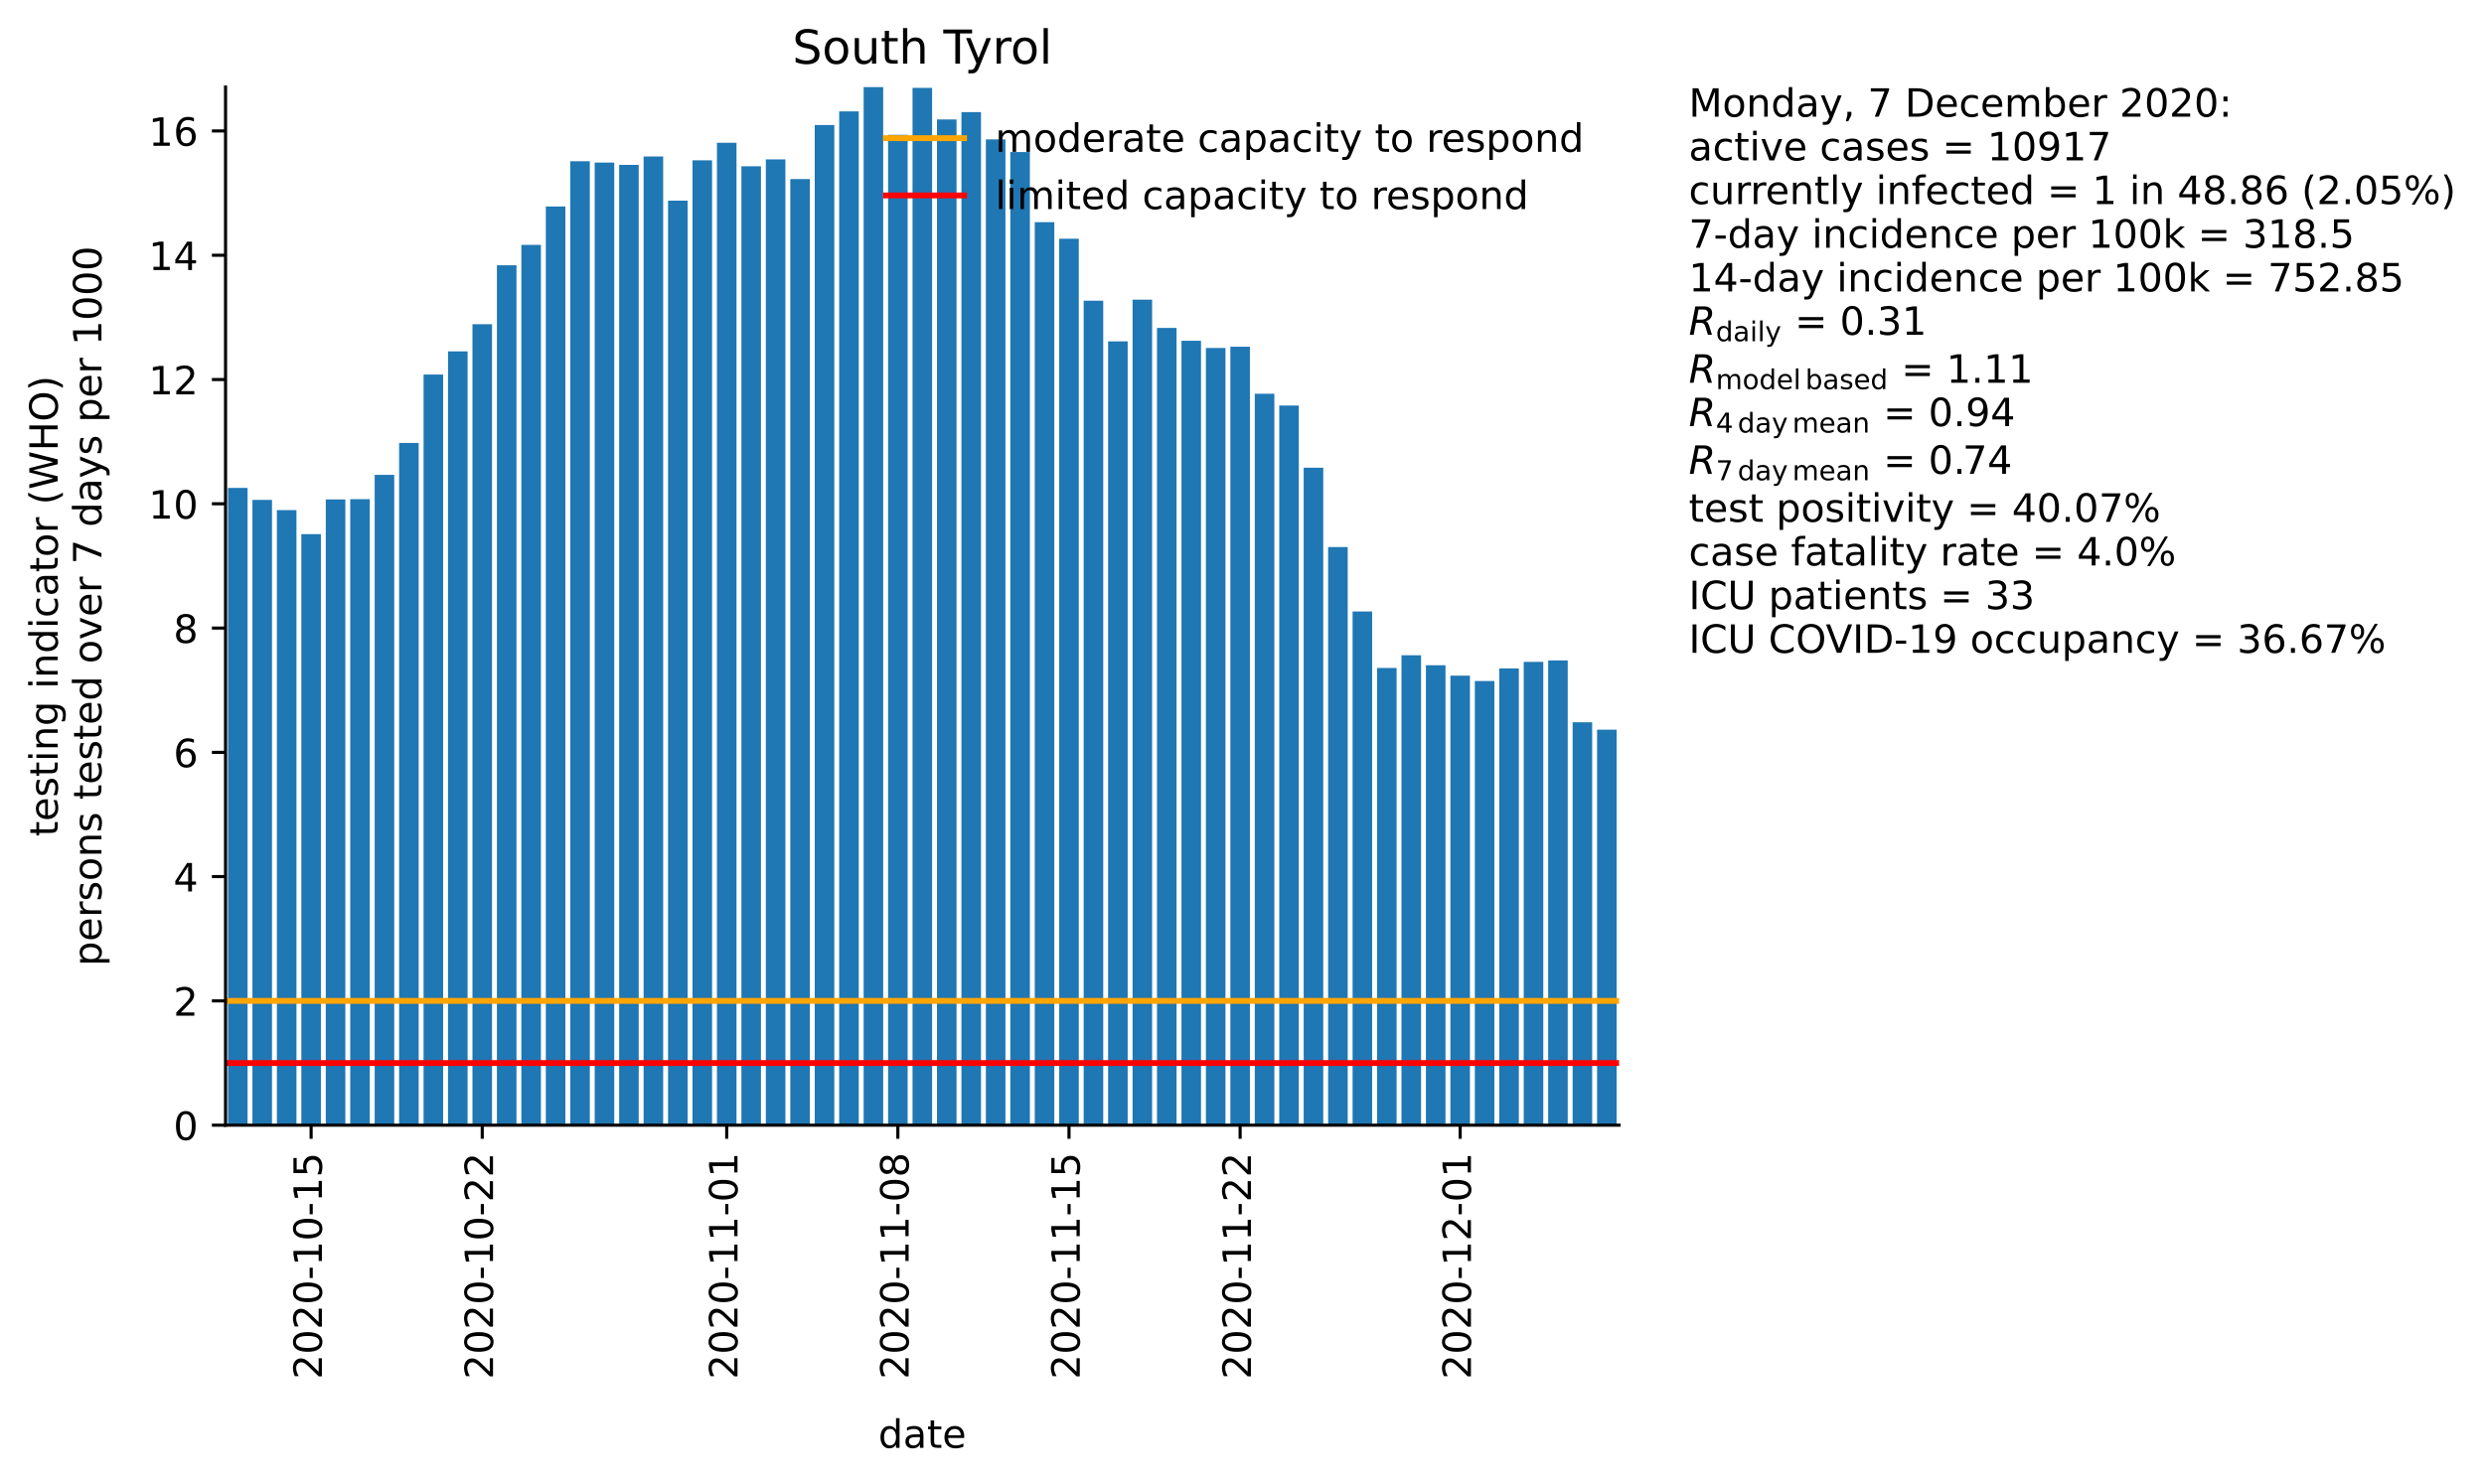 <?xml version="1.0" encoding="utf-8" standalone="no"?>
<!DOCTYPE svg PUBLIC "-//W3C//DTD SVG 1.1//EN"
  "http://www.w3.org/Graphics/SVG/1.1/DTD/svg11.dtd">
<!-- Created with matplotlib (https://matplotlib.org/) -->
<svg height="380.424pt" version="1.1" viewBox="0 0 636.577 380.424" width="636.577pt" xmlns="http://www.w3.org/2000/svg" xmlns:xlink="http://www.w3.org/1999/xlink">
 <defs>
  <style type="text/css">*{stroke-linecap:butt;stroke-linejoin:round;}</style>
 </defs>
 <g id="figure_1">
  <g id="patch_1">
   <path d="M 0 380.424 
L 636.577 380.424 
L 636.577 0 
L 0 0 
z
" style="fill:#ffffff;"/>
  </g>
  <g id="axes_1">
   <g id="patch_2">
    <path d="M 57.801 288.43 
L 414.921 288.43 
L 414.921 22.318 
L 57.801 22.318 
z
" style="fill:#ffffff;"/>
   </g>
   <g id="patch_3">
    <path clip-path="url(#p9b52bb362a)" d="M 58.427 288.43 
L 63.44 288.43 
L 63.44 125.066 
L 58.427 125.066 
z
" style="fill:#1f77b4;"/>
   </g>
   <g id="patch_4">
    <path clip-path="url(#p9b52bb362a)" d="M 64.693 288.43 
L 69.705 288.43 
L 69.705 128.142 
L 64.693 128.142 
z
" style="fill:#1f77b4;"/>
   </g>
   <g id="patch_5">
    <path clip-path="url(#p9b52bb362a)" d="M 70.958 288.43 
L 75.97 288.43 
L 75.97 130.77 
L 70.958 130.77 
z
" style="fill:#1f77b4;"/>
   </g>
   <g id="patch_6">
    <path clip-path="url(#p9b52bb362a)" d="M 77.223 288.43 
L 82.235 288.43 
L 82.235 136.921 
L 77.223 136.921 
z
" style="fill:#1f77b4;"/>
   </g>
   <g id="patch_7">
    <path clip-path="url(#p9b52bb362a)" d="M 83.489 288.43 
L 88.501 288.43 
L 88.501 128.022 
L 83.489 128.022 
z
" style="fill:#1f77b4;"/>
   </g>
   <g id="patch_8">
    <path clip-path="url(#p9b52bb362a)" d="M 89.754 288.43 
L 94.766 288.43 
L 94.766 127.963 
L 89.754 127.963 
z
" style="fill:#1f77b4;"/>
   </g>
   <g id="patch_9">
    <path clip-path="url(#p9b52bb362a)" d="M 96.019 288.43 
L 101.031 288.43 
L 101.031 121.722 
L 96.019 121.722 
z
" style="fill:#1f77b4;"/>
   </g>
   <g id="patch_10">
    <path clip-path="url(#p9b52bb362a)" d="M 102.284 288.43 
L 107.297 288.43 
L 107.297 113.54 
L 102.284 113.54 
z
" style="fill:#1f77b4;"/>
   </g>
   <g id="patch_11">
    <path clip-path="url(#p9b52bb362a)" d="M 108.55 288.43 
L 113.562 288.43 
L 113.562 96.013 
L 108.55 96.013 
z
" style="fill:#1f77b4;"/>
   </g>
   <g id="patch_12">
    <path clip-path="url(#p9b52bb362a)" d="M 114.815 288.43 
L 119.827 288.43 
L 119.827 90.07 
L 114.815 90.07 
z
" style="fill:#1f77b4;"/>
   </g>
   <g id="patch_13">
    <path clip-path="url(#p9b52bb362a)" d="M 121.08 288.43 
L 126.092 288.43 
L 126.092 83.113 
L 121.08 83.113 
z
" style="fill:#1f77b4;"/>
   </g>
   <g id="patch_14">
    <path clip-path="url(#p9b52bb362a)" d="M 127.345 288.43 
L 132.358 288.43 
L 132.358 68.004 
L 127.345 68.004 
z
" style="fill:#1f77b4;"/>
   </g>
   <g id="patch_15">
    <path clip-path="url(#p9b52bb362a)" d="M 133.611 288.43 
L 138.623 288.43 
L 138.623 62.778 
L 133.611 62.778 
z
" style="fill:#1f77b4;"/>
   </g>
   <g id="patch_16">
    <path clip-path="url(#p9b52bb362a)" d="M 139.876 288.43 
L 144.888 288.43 
L 144.888 52.925 
L 139.876 52.925 
z
" style="fill:#1f77b4;"/>
   </g>
   <g id="patch_17">
    <path clip-path="url(#p9b52bb362a)" d="M 146.141 288.43 
L 151.153 288.43 
L 151.153 41.339 
L 146.141 41.339 
z
" style="fill:#1f77b4;"/>
   </g>
   <g id="patch_18">
    <path clip-path="url(#p9b52bb362a)" d="M 152.406 288.43 
L 157.419 288.43 
L 157.419 41.667 
L 152.406 41.667 
z
" style="fill:#1f77b4;"/>
   </g>
   <g id="patch_19">
    <path clip-path="url(#p9b52bb362a)" d="M 158.672 288.43 
L 163.684 288.43 
L 163.684 42.265 
L 158.672 42.265 
z
" style="fill:#1f77b4;"/>
   </g>
   <g id="patch_20">
    <path clip-path="url(#p9b52bb362a)" d="M 164.937 288.43 
L 169.949 288.43 
L 169.949 40.115 
L 164.937 40.115 
z
" style="fill:#1f77b4;"/>
   </g>
   <g id="patch_21">
    <path clip-path="url(#p9b52bb362a)" d="M 171.202 288.43 
L 176.214 288.43 
L 176.214 51.432 
L 171.202 51.432 
z
" style="fill:#1f77b4;"/>
   </g>
   <g id="patch_22">
    <path clip-path="url(#p9b52bb362a)" d="M 177.467 288.43 
L 182.48 288.43 
L 182.48 41.1 
L 177.467 41.1 
z
" style="fill:#1f77b4;"/>
   </g>
   <g id="patch_23">
    <path clip-path="url(#p9b52bb362a)" d="M 183.733 288.43 
L 188.745 288.43 
L 188.745 36.591 
L 183.733 36.591 
z
" style="fill:#1f77b4;"/>
   </g>
   <g id="patch_24">
    <path clip-path="url(#p9b52bb362a)" d="M 189.998 288.43 
L 195.01 288.43 
L 195.01 42.623 
L 189.998 42.623 
z
" style="fill:#1f77b4;"/>
   </g>
   <g id="patch_25">
    <path clip-path="url(#p9b52bb362a)" d="M 196.263 288.43 
L 201.275 288.43 
L 201.275 40.861 
L 196.263 40.861 
z
" style="fill:#1f77b4;"/>
   </g>
   <g id="patch_26">
    <path clip-path="url(#p9b52bb362a)" d="M 202.529 288.43 
L 207.541 288.43 
L 207.541 45.907 
L 202.529 45.907 
z
" style="fill:#1f77b4;"/>
   </g>
   <g id="patch_27">
    <path clip-path="url(#p9b52bb362a)" d="M 208.794 288.43 
L 213.806 288.43 
L 213.806 32.052 
L 208.794 32.052 
z
" style="fill:#1f77b4;"/>
   </g>
   <g id="patch_28">
    <path clip-path="url(#p9b52bb362a)" d="M 215.059 288.43 
L 220.071 288.43 
L 220.071 28.559 
L 215.059 28.559 
z
" style="fill:#1f77b4;"/>
   </g>
   <g id="patch_29">
    <path clip-path="url(#p9b52bb362a)" d="M 221.324 288.43 
L 226.337 288.43 
L 226.337 22.318 
L 221.324 22.318 
z
" style="fill:#1f77b4;"/>
   </g>
   <g id="patch_30">
    <path clip-path="url(#p9b52bb362a)" d="M 227.59 288.43 
L 232.602 288.43 
L 232.602 34.561 
L 227.59 34.561 
z
" style="fill:#1f77b4;"/>
   </g>
   <g id="patch_31">
    <path clip-path="url(#p9b52bb362a)" d="M 233.855 288.43 
L 238.867 288.43 
L 238.867 22.527 
L 233.855 22.527 
z
" style="fill:#1f77b4;"/>
   </g>
   <g id="patch_32">
    <path clip-path="url(#p9b52bb362a)" d="M 240.12 288.43 
L 245.132 288.43 
L 245.132 30.619 
L 240.12 30.619 
z
" style="fill:#1f77b4;"/>
   </g>
   <g id="patch_33">
    <path clip-path="url(#p9b52bb362a)" d="M 246.385 288.43 
L 251.398 288.43 
L 251.398 28.738 
L 246.385 28.738 
z
" style="fill:#1f77b4;"/>
   </g>
   <g id="patch_34">
    <path clip-path="url(#p9b52bb362a)" d="M 252.651 288.43 
L 257.663 288.43 
L 257.663 35.725 
L 252.651 35.725 
z
" style="fill:#1f77b4;"/>
   </g>
   <g id="patch_35">
    <path clip-path="url(#p9b52bb362a)" d="M 258.916 288.43 
L 263.928 288.43 
L 263.928 38.98 
L 258.916 38.98 
z
" style="fill:#1f77b4;"/>
   </g>
   <g id="patch_36">
    <path clip-path="url(#p9b52bb362a)" d="M 265.181 288.43 
L 270.193 288.43 
L 270.193 56.956 
L 265.181 56.956 
z
" style="fill:#1f77b4;"/>
   </g>
   <g id="patch_37">
    <path clip-path="url(#p9b52bb362a)" d="M 271.446 288.43 
L 276.459 288.43 
L 276.459 61.196 
L 271.446 61.196 
z
" style="fill:#1f77b4;"/>
   </g>
   <g id="patch_38">
    <path clip-path="url(#p9b52bb362a)" d="M 277.712 288.43 
L 282.724 288.43 
L 282.724 77.081 
L 277.712 77.081 
z
" style="fill:#1f77b4;"/>
   </g>
   <g id="patch_39">
    <path clip-path="url(#p9b52bb362a)" d="M 283.977 288.43 
L 288.989 288.43 
L 288.989 87.502 
L 283.977 87.502 
z
" style="fill:#1f77b4;"/>
   </g>
   <g id="patch_40">
    <path clip-path="url(#p9b52bb362a)" d="M 290.242 288.43 
L 295.254 288.43 
L 295.254 76.813 
L 290.242 76.813 
z
" style="fill:#1f77b4;"/>
   </g>
   <g id="patch_41">
    <path clip-path="url(#p9b52bb362a)" d="M 296.507 288.43 
L 301.52 288.43 
L 301.52 84.069 
L 296.507 84.069 
z
" style="fill:#1f77b4;"/>
   </g>
   <g id="patch_42">
    <path clip-path="url(#p9b52bb362a)" d="M 302.773 288.43 
L 307.785 288.43 
L 307.785 87.353 
L 302.773 87.353 
z
" style="fill:#1f77b4;"/>
   </g>
   <g id="patch_43">
    <path clip-path="url(#p9b52bb362a)" d="M 309.038 288.43 
L 314.05 288.43 
L 314.05 89.204 
L 309.038 89.204 
z
" style="fill:#1f77b4;"/>
   </g>
   <g id="patch_44">
    <path clip-path="url(#p9b52bb362a)" d="M 315.303 288.43 
L 320.315 288.43 
L 320.315 88.876 
L 315.303 88.876 
z
" style="fill:#1f77b4;"/>
   </g>
   <g id="patch_45">
    <path clip-path="url(#p9b52bb362a)" d="M 321.569 288.43 
L 326.581 288.43 
L 326.581 100.939 
L 321.569 100.939 
z
" style="fill:#1f77b4;"/>
   </g>
   <g id="patch_46">
    <path clip-path="url(#p9b52bb362a)" d="M 327.834 288.43 
L 332.846 288.43 
L 332.846 103.955 
L 327.834 103.955 
z
" style="fill:#1f77b4;"/>
   </g>
   <g id="patch_47">
    <path clip-path="url(#p9b52bb362a)" d="M 334.099 288.43 
L 339.111 288.43 
L 339.111 119.9 
L 334.099 119.9 
z
" style="fill:#1f77b4;"/>
   </g>
   <g id="patch_48">
    <path clip-path="url(#p9b52bb362a)" d="M 340.364 288.43 
L 345.377 288.43 
L 345.377 140.235 
L 340.364 140.235 
z
" style="fill:#1f77b4;"/>
   </g>
   <g id="patch_49">
    <path clip-path="url(#p9b52bb362a)" d="M 346.63 288.43 
L 351.642 288.43 
L 351.642 156.748 
L 346.63 156.748 
z
" style="fill:#1f77b4;"/>
   </g>
   <g id="patch_50">
    <path clip-path="url(#p9b52bb362a)" d="M 352.895 288.43 
L 357.907 288.43 
L 357.907 171.23 
L 352.895 171.23 
z
" style="fill:#1f77b4;"/>
   </g>
   <g id="patch_51">
    <path clip-path="url(#p9b52bb362a)" d="M 359.16 288.43 
L 364.172 288.43 
L 364.172 167.975 
L 359.16 167.975 
z
" style="fill:#1f77b4;"/>
   </g>
   <g id="patch_52">
    <path clip-path="url(#p9b52bb362a)" d="M 365.425 288.43 
L 370.438 288.43 
L 370.438 170.543 
L 365.425 170.543 
z
" style="fill:#1f77b4;"/>
   </g>
   <g id="patch_53">
    <path clip-path="url(#p9b52bb362a)" d="M 371.691 288.43 
L 376.703 288.43 
L 376.703 173.201 
L 371.691 173.201 
z
" style="fill:#1f77b4;"/>
   </g>
   <g id="patch_54">
    <path clip-path="url(#p9b52bb362a)" d="M 377.956 288.43 
L 382.968 288.43 
L 382.968 174.574 
L 377.956 174.574 
z
" style="fill:#1f77b4;"/>
   </g>
   <g id="patch_55">
    <path clip-path="url(#p9b52bb362a)" d="M 384.221 288.43 
L 389.233 288.43 
L 389.233 171.349 
L 384.221 171.349 
z
" style="fill:#1f77b4;"/>
   </g>
   <g id="patch_56">
    <path clip-path="url(#p9b52bb362a)" d="M 390.486 288.43 
L 395.499 288.43 
L 395.499 169.677 
L 390.486 169.677 
z
" style="fill:#1f77b4;"/>
   </g>
   <g id="patch_57">
    <path clip-path="url(#p9b52bb362a)" d="M 396.752 288.43 
L 401.764 288.43 
L 401.764 169.289 
L 396.752 169.289 
z
" style="fill:#1f77b4;"/>
   </g>
   <g id="patch_58">
    <path clip-path="url(#p9b52bb362a)" d="M 403.017 288.43 
L 408.029 288.43 
L 408.029 185.145 
L 403.017 185.145 
z
" style="fill:#1f77b4;"/>
   </g>
   <g id="patch_59">
    <path clip-path="url(#p9b52bb362a)" d="M 409.282 288.43 
L 414.294 288.43 
L 414.294 187.056 
L 409.282 187.056 
z
" style="fill:#1f77b4;"/>
   </g>
   <g id="matplotlib.axis_1">
    <g id="xtick_1">
     <g id="line2d_1">
      <defs>
       <path d="M 0 0 
L 0 3.5 
" id="me5180e4b7c" style="stroke:#000000;stroke-width:0.8;"/>
      </defs>
      <g>
       <use style="stroke:#000000;stroke-width:0.8;" x="79.729" xlink:href="#me5180e4b7c" y="288.43"/>
      </g>
     </g>
     <g id="text_1">
      <!-- 2020-10-15 -->
      <g transform="translate(82.489 353.546)rotate(-90)scale(0.1 -0.1)">
       <defs>
        <path d="M 19.188 8.297 
L 53.609 8.297 
L 53.609 0 
L 7.328 0 
L 7.328 8.297 
Q 12.938 14.109 22.625 23.891 
Q 32.328 33.688 34.812 36.531 
Q 39.547 41.844 41.422 45.531 
Q 43.312 49.219 43.312 52.781 
Q 43.312 58.594 39.234 62.25 
Q 35.156 65.922 28.609 65.922 
Q 23.969 65.922 18.812 64.312 
Q 13.672 62.703 7.812 59.422 
L 7.812 69.391 
Q 13.766 71.781 18.938 73 
Q 24.125 74.219 28.422 74.219 
Q 39.75 74.219 46.484 68.547 
Q 53.219 62.891 53.219 53.422 
Q 53.219 48.922 51.531 44.891 
Q 49.859 40.875 45.406 35.406 
Q 44.188 33.984 37.641 27.219 
Q 31.109 20.453 19.188 8.297 
z
" id="DejaVuSans-50"/>
        <path d="M 31.781 66.406 
Q 24.172 66.406 20.328 58.906 
Q 16.5 51.422 16.5 36.375 
Q 16.5 21.391 20.328 13.891 
Q 24.172 6.391 31.781 6.391 
Q 39.453 6.391 43.281 13.891 
Q 47.125 21.391 47.125 36.375 
Q 47.125 51.422 43.281 58.906 
Q 39.453 66.406 31.781 66.406 
z
M 31.781 74.219 
Q 44.047 74.219 50.516 64.516 
Q 56.984 54.828 56.984 36.375 
Q 56.984 17.969 50.516 8.266 
Q 44.047 -1.422 31.781 -1.422 
Q 19.531 -1.422 13.062 8.266 
Q 6.594 17.969 6.594 36.375 
Q 6.594 54.828 13.062 64.516 
Q 19.531 74.219 31.781 74.219 
z
" id="DejaVuSans-48"/>
        <path d="M 4.891 31.391 
L 31.203 31.391 
L 31.203 23.391 
L 4.891 23.391 
z
" id="DejaVuSans-45"/>
        <path d="M 12.406 8.297 
L 28.516 8.297 
L 28.516 63.922 
L 10.984 60.406 
L 10.984 69.391 
L 28.422 72.906 
L 38.281 72.906 
L 38.281 8.297 
L 54.391 8.297 
L 54.391 0 
L 12.406 0 
z
" id="DejaVuSans-49"/>
        <path d="M 10.797 72.906 
L 49.516 72.906 
L 49.516 64.594 
L 19.828 64.594 
L 19.828 46.734 
Q 21.969 47.469 24.109 47.828 
Q 26.266 48.188 28.422 48.188 
Q 40.625 48.188 47.75 41.5 
Q 54.891 34.812 54.891 23.391 
Q 54.891 11.625 47.562 5.094 
Q 40.234 -1.422 26.906 -1.422 
Q 22.312 -1.422 17.547 -0.641 
Q 12.797 0.141 7.719 1.703 
L 7.719 11.625 
Q 12.109 9.234 16.797 8.062 
Q 21.484 6.891 26.703 6.891 
Q 35.156 6.891 40.078 11.328 
Q 45.016 15.766 45.016 23.391 
Q 45.016 31 40.078 35.438 
Q 35.156 39.891 26.703 39.891 
Q 22.75 39.891 18.812 39.016 
Q 14.891 38.141 10.797 36.281 
z
" id="DejaVuSans-53"/>
       </defs>
       <use xlink:href="#DejaVuSans-50"/>
       <use x="63.623" xlink:href="#DejaVuSans-48"/>
       <use x="127.246" xlink:href="#DejaVuSans-50"/>
       <use x="190.869" xlink:href="#DejaVuSans-48"/>
       <use x="254.492" xlink:href="#DejaVuSans-45"/>
       <use x="290.576" xlink:href="#DejaVuSans-49"/>
       <use x="354.199" xlink:href="#DejaVuSans-48"/>
       <use x="417.822" xlink:href="#DejaVuSans-45"/>
       <use x="453.906" xlink:href="#DejaVuSans-49"/>
       <use x="517.529" xlink:href="#DejaVuSans-53"/>
      </g>
     </g>
    </g>
    <g id="xtick_2">
     <g id="line2d_2">
      <g>
       <use style="stroke:#000000;stroke-width:0.8;" x="123.586" xlink:href="#me5180e4b7c" y="288.43"/>
      </g>
     </g>
     <g id="text_2">
      <!-- 2020-10-22 -->
      <g transform="translate(126.346 353.546)rotate(-90)scale(0.1 -0.1)">
       <use xlink:href="#DejaVuSans-50"/>
       <use x="63.623" xlink:href="#DejaVuSans-48"/>
       <use x="127.246" xlink:href="#DejaVuSans-50"/>
       <use x="190.869" xlink:href="#DejaVuSans-48"/>
       <use x="254.492" xlink:href="#DejaVuSans-45"/>
       <use x="290.576" xlink:href="#DejaVuSans-49"/>
       <use x="354.199" xlink:href="#DejaVuSans-48"/>
       <use x="417.822" xlink:href="#DejaVuSans-45"/>
       <use x="453.906" xlink:href="#DejaVuSans-50"/>
       <use x="517.529" xlink:href="#DejaVuSans-50"/>
      </g>
     </g>
    </g>
    <g id="xtick_3">
     <g id="line2d_3">
      <g>
       <use style="stroke:#000000;stroke-width:0.8;" x="186.239" xlink:href="#me5180e4b7c" y="288.43"/>
      </g>
     </g>
     <g id="text_3">
      <!-- 2020-11-01 -->
      <g transform="translate(188.998 353.546)rotate(-90)scale(0.1 -0.1)">
       <use xlink:href="#DejaVuSans-50"/>
       <use x="63.623" xlink:href="#DejaVuSans-48"/>
       <use x="127.246" xlink:href="#DejaVuSans-50"/>
       <use x="190.869" xlink:href="#DejaVuSans-48"/>
       <use x="254.492" xlink:href="#DejaVuSans-45"/>
       <use x="290.576" xlink:href="#DejaVuSans-49"/>
       <use x="354.199" xlink:href="#DejaVuSans-49"/>
       <use x="417.822" xlink:href="#DejaVuSans-45"/>
       <use x="453.906" xlink:href="#DejaVuSans-48"/>
       <use x="517.529" xlink:href="#DejaVuSans-49"/>
      </g>
     </g>
    </g>
    <g id="xtick_4">
     <g id="line2d_4">
      <g>
       <use style="stroke:#000000;stroke-width:0.8;" x="230.096" xlink:href="#me5180e4b7c" y="288.43"/>
      </g>
     </g>
     <g id="text_4">
      <!-- 2020-11-08 -->
      <g transform="translate(232.855 353.546)rotate(-90)scale(0.1 -0.1)">
       <defs>
        <path d="M 31.781 34.625 
Q 24.75 34.625 20.719 30.859 
Q 16.703 27.094 16.703 20.516 
Q 16.703 13.922 20.719 10.156 
Q 24.75 6.391 31.781 6.391 
Q 38.812 6.391 42.859 10.172 
Q 46.922 13.969 46.922 20.516 
Q 46.922 27.094 42.891 30.859 
Q 38.875 34.625 31.781 34.625 
z
M 21.922 38.812 
Q 15.578 40.375 12.031 44.719 
Q 8.5 49.078 8.5 55.328 
Q 8.5 64.062 14.719 69.141 
Q 20.953 74.219 31.781 74.219 
Q 42.672 74.219 48.875 69.141 
Q 55.078 64.062 55.078 55.328 
Q 55.078 49.078 51.531 44.719 
Q 48 40.375 41.703 38.812 
Q 48.828 37.156 52.797 32.312 
Q 56.781 27.484 56.781 20.516 
Q 56.781 9.906 50.312 4.234 
Q 43.844 -1.422 31.781 -1.422 
Q 19.734 -1.422 13.25 4.234 
Q 6.781 9.906 6.781 20.516 
Q 6.781 27.484 10.781 32.312 
Q 14.797 37.156 21.922 38.812 
z
M 18.312 54.391 
Q 18.312 48.734 21.844 45.562 
Q 25.391 42.391 31.781 42.391 
Q 38.141 42.391 41.719 45.562 
Q 45.312 48.734 45.312 54.391 
Q 45.312 60.062 41.719 63.234 
Q 38.141 66.406 31.781 66.406 
Q 25.391 66.406 21.844 63.234 
Q 18.312 60.062 18.312 54.391 
z
" id="DejaVuSans-56"/>
       </defs>
       <use xlink:href="#DejaVuSans-50"/>
       <use x="63.623" xlink:href="#DejaVuSans-48"/>
       <use x="127.246" xlink:href="#DejaVuSans-50"/>
       <use x="190.869" xlink:href="#DejaVuSans-48"/>
       <use x="254.492" xlink:href="#DejaVuSans-45"/>
       <use x="290.576" xlink:href="#DejaVuSans-49"/>
       <use x="354.199" xlink:href="#DejaVuSans-49"/>
       <use x="417.822" xlink:href="#DejaVuSans-45"/>
       <use x="453.906" xlink:href="#DejaVuSans-48"/>
       <use x="517.529" xlink:href="#DejaVuSans-56"/>
      </g>
     </g>
    </g>
    <g id="xtick_5">
     <g id="line2d_5">
      <g>
       <use style="stroke:#000000;stroke-width:0.8;" x="273.953" xlink:href="#me5180e4b7c" y="288.43"/>
      </g>
     </g>
     <g id="text_5">
      <!-- 2020-11-15 -->
      <g transform="translate(276.712 353.546)rotate(-90)scale(0.1 -0.1)">
       <use xlink:href="#DejaVuSans-50"/>
       <use x="63.623" xlink:href="#DejaVuSans-48"/>
       <use x="127.246" xlink:href="#DejaVuSans-50"/>
       <use x="190.869" xlink:href="#DejaVuSans-48"/>
       <use x="254.492" xlink:href="#DejaVuSans-45"/>
       <use x="290.576" xlink:href="#DejaVuSans-49"/>
       <use x="354.199" xlink:href="#DejaVuSans-49"/>
       <use x="417.822" xlink:href="#DejaVuSans-45"/>
       <use x="453.906" xlink:href="#DejaVuSans-49"/>
       <use x="517.529" xlink:href="#DejaVuSans-53"/>
      </g>
     </g>
    </g>
    <g id="xtick_6">
     <g id="line2d_6">
      <g>
       <use style="stroke:#000000;stroke-width:0.8;" x="317.809" xlink:href="#me5180e4b7c" y="288.43"/>
      </g>
     </g>
     <g id="text_6">
      <!-- 2020-11-22 -->
      <g transform="translate(320.569 353.546)rotate(-90)scale(0.1 -0.1)">
       <use xlink:href="#DejaVuSans-50"/>
       <use x="63.623" xlink:href="#DejaVuSans-48"/>
       <use x="127.246" xlink:href="#DejaVuSans-50"/>
       <use x="190.869" xlink:href="#DejaVuSans-48"/>
       <use x="254.492" xlink:href="#DejaVuSans-45"/>
       <use x="290.576" xlink:href="#DejaVuSans-49"/>
       <use x="354.199" xlink:href="#DejaVuSans-49"/>
       <use x="417.822" xlink:href="#DejaVuSans-45"/>
       <use x="453.906" xlink:href="#DejaVuSans-50"/>
       <use x="517.529" xlink:href="#DejaVuSans-50"/>
      </g>
     </g>
    </g>
    <g id="xtick_7">
     <g id="line2d_7">
      <g>
       <use style="stroke:#000000;stroke-width:0.8;" x="374.197" xlink:href="#me5180e4b7c" y="288.43"/>
      </g>
     </g>
     <g id="text_7">
      <!-- 2020-12-01 -->
      <g transform="translate(376.956 353.546)rotate(-90)scale(0.1 -0.1)">
       <use xlink:href="#DejaVuSans-50"/>
       <use x="63.623" xlink:href="#DejaVuSans-48"/>
       <use x="127.246" xlink:href="#DejaVuSans-50"/>
       <use x="190.869" xlink:href="#DejaVuSans-48"/>
       <use x="254.492" xlink:href="#DejaVuSans-45"/>
       <use x="290.576" xlink:href="#DejaVuSans-49"/>
       <use x="354.199" xlink:href="#DejaVuSans-50"/>
       <use x="417.822" xlink:href="#DejaVuSans-45"/>
       <use x="453.906" xlink:href="#DejaVuSans-48"/>
       <use x="517.529" xlink:href="#DejaVuSans-49"/>
      </g>
     </g>
    </g>
    <g id="text_8">
     <!-- date -->
     <g transform="translate(225.086 371.144)scale(0.1 -0.1)">
      <defs>
       <path d="M 45.406 46.391 
L 45.406 75.984 
L 54.391 75.984 
L 54.391 0 
L 45.406 0 
L 45.406 8.203 
Q 42.578 3.328 38.25 0.953 
Q 33.938 -1.422 27.875 -1.422 
Q 17.969 -1.422 11.734 6.484 
Q 5.516 14.406 5.516 27.297 
Q 5.516 40.188 11.734 48.094 
Q 17.969 56 27.875 56 
Q 33.938 56 38.25 53.625 
Q 42.578 51.266 45.406 46.391 
z
M 14.797 27.297 
Q 14.797 17.391 18.875 11.75 
Q 22.953 6.109 30.078 6.109 
Q 37.203 6.109 41.297 11.75 
Q 45.406 17.391 45.406 27.297 
Q 45.406 37.203 41.297 42.844 
Q 37.203 48.484 30.078 48.484 
Q 22.953 48.484 18.875 42.844 
Q 14.797 37.203 14.797 27.297 
z
" id="DejaVuSans-100"/>
       <path d="M 34.281 27.484 
Q 23.391 27.484 19.188 25 
Q 14.984 22.516 14.984 16.5 
Q 14.984 11.719 18.141 8.906 
Q 21.297 6.109 26.703 6.109 
Q 34.188 6.109 38.703 11.406 
Q 43.219 16.703 43.219 25.484 
L 43.219 27.484 
z
M 52.203 31.203 
L 52.203 0 
L 43.219 0 
L 43.219 8.297 
Q 40.141 3.328 35.547 0.953 
Q 30.953 -1.422 24.312 -1.422 
Q 15.922 -1.422 10.953 3.297 
Q 6 8.016 6 15.922 
Q 6 25.141 12.172 29.828 
Q 18.359 34.516 30.609 34.516 
L 43.219 34.516 
L 43.219 35.406 
Q 43.219 41.609 39.141 45 
Q 35.062 48.391 27.688 48.391 
Q 23 48.391 18.547 47.266 
Q 14.109 46.141 10.016 43.891 
L 10.016 52.203 
Q 14.938 54.109 19.578 55.047 
Q 24.219 56 28.609 56 
Q 40.484 56 46.344 49.844 
Q 52.203 43.703 52.203 31.203 
z
" id="DejaVuSans-97"/>
       <path d="M 18.312 70.219 
L 18.312 54.688 
L 36.812 54.688 
L 36.812 47.703 
L 18.312 47.703 
L 18.312 18.016 
Q 18.312 11.328 20.141 9.422 
Q 21.969 7.516 27.594 7.516 
L 36.812 7.516 
L 36.812 0 
L 27.594 0 
Q 17.188 0 13.234 3.875 
Q 9.281 7.766 9.281 18.016 
L 9.281 47.703 
L 2.688 47.703 
L 2.688 54.688 
L 9.281 54.688 
L 9.281 70.219 
z
" id="DejaVuSans-116"/>
       <path d="M 56.203 29.594 
L 56.203 25.203 
L 14.891 25.203 
Q 15.484 15.922 20.484 11.062 
Q 25.484 6.203 34.422 6.203 
Q 39.594 6.203 44.453 7.469 
Q 49.312 8.734 54.109 11.281 
L 54.109 2.781 
Q 49.266 0.734 44.188 -0.344 
Q 39.109 -1.422 33.891 -1.422 
Q 20.797 -1.422 13.156 6.188 
Q 5.516 13.812 5.516 26.812 
Q 5.516 40.234 12.766 48.109 
Q 20.016 56 32.328 56 
Q 43.359 56 49.781 48.891 
Q 56.203 41.797 56.203 29.594 
z
M 47.219 32.234 
Q 47.125 39.594 43.094 43.984 
Q 39.062 48.391 32.422 48.391 
Q 24.906 48.391 20.391 44.141 
Q 15.875 39.891 15.188 32.172 
z
" id="DejaVuSans-101"/>
      </defs>
      <use xlink:href="#DejaVuSans-100"/>
      <use x="63.477" xlink:href="#DejaVuSans-97"/>
      <use x="124.756" xlink:href="#DejaVuSans-116"/>
      <use x="163.965" xlink:href="#DejaVuSans-101"/>
     </g>
    </g>
   </g>
   <g id="matplotlib.axis_2">
    <g id="ytick_1">
     <g id="line2d_8">
      <defs>
       <path d="M 0 0 
L -3.5 0 
" id="m217b420f08" style="stroke:#000000;stroke-width:0.8;"/>
      </defs>
      <g>
       <use style="stroke:#000000;stroke-width:0.8;" x="57.801" xlink:href="#m217b420f08" y="288.43"/>
      </g>
     </g>
     <g id="text_9">
      <!-- 0 -->
      <g transform="translate(44.438 292.229)scale(0.1 -0.1)">
       <use xlink:href="#DejaVuSans-48"/>
      </g>
     </g>
    </g>
    <g id="ytick_2">
     <g id="line2d_9">
      <g>
       <use style="stroke:#000000;stroke-width:0.8;" x="57.801" xlink:href="#m217b420f08" y="256.573"/>
      </g>
     </g>
     <g id="text_10">
      <!-- 2 -->
      <g transform="translate(44.438 260.372)scale(0.1 -0.1)">
       <use xlink:href="#DejaVuSans-50"/>
      </g>
     </g>
    </g>
    <g id="ytick_3">
     <g id="line2d_10">
      <g>
       <use style="stroke:#000000;stroke-width:0.8;" x="57.801" xlink:href="#m217b420f08" y="224.716"/>
      </g>
     </g>
     <g id="text_11">
      <!-- 4 -->
      <g transform="translate(44.438 228.515)scale(0.1 -0.1)">
       <defs>
        <path d="M 37.797 64.312 
L 12.891 25.391 
L 37.797 25.391 
z
M 35.203 72.906 
L 47.609 72.906 
L 47.609 25.391 
L 58.016 25.391 
L 58.016 17.188 
L 47.609 17.188 
L 47.609 0 
L 37.797 0 
L 37.797 17.188 
L 4.891 17.188 
L 4.891 26.703 
z
" id="DejaVuSans-52"/>
       </defs>
       <use xlink:href="#DejaVuSans-52"/>
      </g>
     </g>
    </g>
    <g id="ytick_4">
     <g id="line2d_11">
      <g>
       <use style="stroke:#000000;stroke-width:0.8;" x="57.801" xlink:href="#m217b420f08" y="192.859"/>
      </g>
     </g>
     <g id="text_12">
      <!-- 6 -->
      <g transform="translate(44.438 196.659)scale(0.1 -0.1)">
       <defs>
        <path d="M 33.016 40.375 
Q 26.375 40.375 22.484 35.828 
Q 18.609 31.297 18.609 23.391 
Q 18.609 15.531 22.484 10.953 
Q 26.375 6.391 33.016 6.391 
Q 39.656 6.391 43.531 10.953 
Q 47.406 15.531 47.406 23.391 
Q 47.406 31.297 43.531 35.828 
Q 39.656 40.375 33.016 40.375 
z
M 52.594 71.297 
L 52.594 62.312 
Q 48.875 64.062 45.094 64.984 
Q 41.312 65.922 37.594 65.922 
Q 27.828 65.922 22.672 59.328 
Q 17.531 52.734 16.797 39.406 
Q 19.672 43.656 24.016 45.922 
Q 28.375 48.188 33.594 48.188 
Q 44.578 48.188 50.953 41.516 
Q 57.328 34.859 57.328 23.391 
Q 57.328 12.156 50.688 5.359 
Q 44.047 -1.422 33.016 -1.422 
Q 20.359 -1.422 13.672 8.266 
Q 6.984 17.969 6.984 36.375 
Q 6.984 53.656 15.188 63.938 
Q 23.391 74.219 37.203 74.219 
Q 40.922 74.219 44.703 73.484 
Q 48.484 72.75 52.594 71.297 
z
" id="DejaVuSans-54"/>
       </defs>
       <use xlink:href="#DejaVuSans-54"/>
      </g>
     </g>
    </g>
    <g id="ytick_5">
     <g id="line2d_12">
      <g>
       <use style="stroke:#000000;stroke-width:0.8;" x="57.801" xlink:href="#m217b420f08" y="161.002"/>
      </g>
     </g>
     <g id="text_13">
      <!-- 8 -->
      <g transform="translate(44.438 164.802)scale(0.1 -0.1)">
       <use xlink:href="#DejaVuSans-56"/>
      </g>
     </g>
    </g>
    <g id="ytick_6">
     <g id="line2d_13">
      <g>
       <use style="stroke:#000000;stroke-width:0.8;" x="57.801" xlink:href="#m217b420f08" y="129.145"/>
      </g>
     </g>
     <g id="text_14">
      <!-- 10 -->
      <g transform="translate(38.076 132.945)scale(0.1 -0.1)">
       <use xlink:href="#DejaVuSans-49"/>
       <use x="63.623" xlink:href="#DejaVuSans-48"/>
      </g>
     </g>
    </g>
    <g id="ytick_7">
     <g id="line2d_14">
      <g>
       <use style="stroke:#000000;stroke-width:0.8;" x="57.801" xlink:href="#m217b420f08" y="97.288"/>
      </g>
     </g>
     <g id="text_15">
      <!-- 12 -->
      <g transform="translate(38.076 101.088)scale(0.1 -0.1)">
       <use xlink:href="#DejaVuSans-49"/>
       <use x="63.623" xlink:href="#DejaVuSans-50"/>
      </g>
     </g>
    </g>
    <g id="ytick_8">
     <g id="line2d_15">
      <g>
       <use style="stroke:#000000;stroke-width:0.8;" x="57.801" xlink:href="#m217b420f08" y="65.432"/>
      </g>
     </g>
     <g id="text_16">
      <!-- 14 -->
      <g transform="translate(38.076 69.231)scale(0.1 -0.1)">
       <use xlink:href="#DejaVuSans-49"/>
       <use x="63.623" xlink:href="#DejaVuSans-52"/>
      </g>
     </g>
    </g>
    <g id="ytick_9">
     <g id="line2d_16">
      <g>
       <use style="stroke:#000000;stroke-width:0.8;" x="57.801" xlink:href="#m217b420f08" y="33.575"/>
      </g>
     </g>
     <g id="text_17">
      <!-- 16 -->
      <g transform="translate(38.076 37.374)scale(0.1 -0.1)">
       <use xlink:href="#DejaVuSans-49"/>
       <use x="63.623" xlink:href="#DejaVuSans-54"/>
      </g>
     </g>
    </g>
    <g id="text_18">
     <!-- testing indicator (WHO) -->
     <g transform="translate(14.798 214.437)rotate(-90)scale(0.1 -0.1)">
      <defs>
       <path d="M 44.281 53.078 
L 44.281 44.578 
Q 40.484 46.531 36.375 47.5 
Q 32.281 48.484 27.875 48.484 
Q 21.188 48.484 17.844 46.438 
Q 14.5 44.391 14.5 40.281 
Q 14.5 37.156 16.891 35.375 
Q 19.281 33.594 26.516 31.984 
L 29.594 31.297 
Q 39.156 29.25 43.188 25.516 
Q 47.219 21.781 47.219 15.094 
Q 47.219 7.469 41.188 3.016 
Q 35.156 -1.422 24.609 -1.422 
Q 20.219 -1.422 15.453 -0.562 
Q 10.688 0.297 5.422 2 
L 5.422 11.281 
Q 10.406 8.688 15.234 7.391 
Q 20.062 6.109 24.812 6.109 
Q 31.156 6.109 34.562 8.281 
Q 37.984 10.453 37.984 14.406 
Q 37.984 18.062 35.516 20.016 
Q 33.062 21.969 24.703 23.781 
L 21.578 24.516 
Q 13.234 26.266 9.516 29.906 
Q 5.812 33.547 5.812 39.891 
Q 5.812 47.609 11.281 51.797 
Q 16.75 56 26.812 56 
Q 31.781 56 36.172 55.266 
Q 40.578 54.547 44.281 53.078 
z
" id="DejaVuSans-115"/>
       <path d="M 9.422 54.688 
L 18.406 54.688 
L 18.406 0 
L 9.422 0 
z
M 9.422 75.984 
L 18.406 75.984 
L 18.406 64.594 
L 9.422 64.594 
z
" id="DejaVuSans-105"/>
       <path d="M 54.891 33.016 
L 54.891 0 
L 45.906 0 
L 45.906 32.719 
Q 45.906 40.484 42.875 44.328 
Q 39.844 48.188 33.797 48.188 
Q 26.516 48.188 22.312 43.547 
Q 18.109 38.922 18.109 30.906 
L 18.109 0 
L 9.078 0 
L 9.078 54.688 
L 18.109 54.688 
L 18.109 46.188 
Q 21.344 51.125 25.703 53.562 
Q 30.078 56 35.797 56 
Q 45.219 56 50.047 50.172 
Q 54.891 44.344 54.891 33.016 
z
" id="DejaVuSans-110"/>
       <path d="M 45.406 27.984 
Q 45.406 37.75 41.375 43.109 
Q 37.359 48.484 30.078 48.484 
Q 22.859 48.484 18.828 43.109 
Q 14.797 37.75 14.797 27.984 
Q 14.797 18.266 18.828 12.891 
Q 22.859 7.516 30.078 7.516 
Q 37.359 7.516 41.375 12.891 
Q 45.406 18.266 45.406 27.984 
z
M 54.391 6.781 
Q 54.391 -7.172 48.188 -13.984 
Q 42 -20.797 29.203 -20.797 
Q 24.469 -20.797 20.266 -20.094 
Q 16.062 -19.391 12.109 -17.922 
L 12.109 -9.188 
Q 16.062 -11.328 19.922 -12.344 
Q 23.781 -13.375 27.781 -13.375 
Q 36.625 -13.375 41.016 -8.766 
Q 45.406 -4.156 45.406 5.172 
L 45.406 9.625 
Q 42.625 4.781 38.281 2.391 
Q 33.938 0 27.875 0 
Q 17.828 0 11.672 7.656 
Q 5.516 15.328 5.516 27.984 
Q 5.516 40.672 11.672 48.328 
Q 17.828 56 27.875 56 
Q 33.938 56 38.281 53.609 
Q 42.625 51.219 45.406 46.391 
L 45.406 54.688 
L 54.391 54.688 
z
" id="DejaVuSans-103"/>
       <path id="DejaVuSans-32"/>
       <path d="M 48.781 52.594 
L 48.781 44.188 
Q 44.969 46.297 41.141 47.344 
Q 37.312 48.391 33.406 48.391 
Q 24.656 48.391 19.812 42.844 
Q 14.984 37.312 14.984 27.297 
Q 14.984 17.281 19.812 11.734 
Q 24.656 6.203 33.406 6.203 
Q 37.312 6.203 41.141 7.25 
Q 44.969 8.297 48.781 10.406 
L 48.781 2.094 
Q 45.016 0.344 40.984 -0.531 
Q 36.969 -1.422 32.422 -1.422 
Q 20.062 -1.422 12.781 6.344 
Q 5.516 14.109 5.516 27.297 
Q 5.516 40.672 12.859 48.328 
Q 20.219 56 33.016 56 
Q 37.156 56 41.109 55.141 
Q 45.062 54.297 48.781 52.594 
z
" id="DejaVuSans-99"/>
       <path d="M 30.609 48.391 
Q 23.391 48.391 19.188 42.75 
Q 14.984 37.109 14.984 27.297 
Q 14.984 17.484 19.156 11.844 
Q 23.344 6.203 30.609 6.203 
Q 37.797 6.203 41.984 11.859 
Q 46.188 17.531 46.188 27.297 
Q 46.188 37.016 41.984 42.703 
Q 37.797 48.391 30.609 48.391 
z
M 30.609 56 
Q 42.328 56 49.016 48.375 
Q 55.719 40.766 55.719 27.297 
Q 55.719 13.875 49.016 6.219 
Q 42.328 -1.422 30.609 -1.422 
Q 18.844 -1.422 12.172 6.219 
Q 5.516 13.875 5.516 27.297 
Q 5.516 40.766 12.172 48.375 
Q 18.844 56 30.609 56 
z
" id="DejaVuSans-111"/>
       <path d="M 41.109 46.297 
Q 39.594 47.172 37.812 47.578 
Q 36.031 48 33.891 48 
Q 26.266 48 22.188 43.047 
Q 18.109 38.094 18.109 28.812 
L 18.109 0 
L 9.078 0 
L 9.078 54.688 
L 18.109 54.688 
L 18.109 46.188 
Q 20.953 51.172 25.484 53.578 
Q 30.031 56 36.531 56 
Q 37.453 56 38.578 55.875 
Q 39.703 55.766 41.062 55.516 
z
" id="DejaVuSans-114"/>
       <path d="M 31 75.875 
Q 24.469 64.656 21.281 53.656 
Q 18.109 42.672 18.109 31.391 
Q 18.109 20.125 21.312 9.062 
Q 24.516 -2 31 -13.188 
L 23.188 -13.188 
Q 15.875 -1.703 12.234 9.375 
Q 8.594 20.453 8.594 31.391 
Q 8.594 42.281 12.203 53.312 
Q 15.828 64.359 23.188 75.875 
z
" id="DejaVuSans-40"/>
       <path d="M 3.328 72.906 
L 13.281 72.906 
L 28.609 11.281 
L 43.891 72.906 
L 54.984 72.906 
L 70.312 11.281 
L 85.594 72.906 
L 95.609 72.906 
L 77.297 0 
L 64.891 0 
L 49.516 63.281 
L 33.984 0 
L 21.578 0 
z
" id="DejaVuSans-87"/>
       <path d="M 9.812 72.906 
L 19.672 72.906 
L 19.672 43.016 
L 55.516 43.016 
L 55.516 72.906 
L 65.375 72.906 
L 65.375 0 
L 55.516 0 
L 55.516 34.719 
L 19.672 34.719 
L 19.672 0 
L 9.812 0 
z
" id="DejaVuSans-72"/>
       <path d="M 39.406 66.219 
Q 28.656 66.219 22.328 58.203 
Q 16.016 50.203 16.016 36.375 
Q 16.016 22.609 22.328 14.594 
Q 28.656 6.594 39.406 6.594 
Q 50.141 6.594 56.422 14.594 
Q 62.703 22.609 62.703 36.375 
Q 62.703 50.203 56.422 58.203 
Q 50.141 66.219 39.406 66.219 
z
M 39.406 74.219 
Q 54.734 74.219 63.906 63.938 
Q 73.094 53.656 73.094 36.375 
Q 73.094 19.141 63.906 8.859 
Q 54.734 -1.422 39.406 -1.422 
Q 24.031 -1.422 14.812 8.828 
Q 5.609 19.094 5.609 36.375 
Q 5.609 53.656 14.812 63.938 
Q 24.031 74.219 39.406 74.219 
z
" id="DejaVuSans-79"/>
       <path d="M 8.016 75.875 
L 15.828 75.875 
Q 23.141 64.359 26.781 53.312 
Q 30.422 42.281 30.422 31.391 
Q 30.422 20.453 26.781 9.375 
Q 23.141 -1.703 15.828 -13.188 
L 8.016 -13.188 
Q 14.5 -2 17.703 9.062 
Q 20.906 20.125 20.906 31.391 
Q 20.906 42.672 17.703 53.656 
Q 14.5 64.656 8.016 75.875 
z
" id="DejaVuSans-41"/>
      </defs>
      <use xlink:href="#DejaVuSans-116"/>
      <use x="39.209" xlink:href="#DejaVuSans-101"/>
      <use x="100.732" xlink:href="#DejaVuSans-115"/>
      <use x="152.832" xlink:href="#DejaVuSans-116"/>
      <use x="192.041" xlink:href="#DejaVuSans-105"/>
      <use x="219.824" xlink:href="#DejaVuSans-110"/>
      <use x="283.203" xlink:href="#DejaVuSans-103"/>
      <use x="346.68" xlink:href="#DejaVuSans-32"/>
      <use x="378.467" xlink:href="#DejaVuSans-105"/>
      <use x="406.25" xlink:href="#DejaVuSans-110"/>
      <use x="469.629" xlink:href="#DejaVuSans-100"/>
      <use x="533.105" xlink:href="#DejaVuSans-105"/>
      <use x="560.889" xlink:href="#DejaVuSans-99"/>
      <use x="615.869" xlink:href="#DejaVuSans-97"/>
      <use x="677.148" xlink:href="#DejaVuSans-116"/>
      <use x="716.357" xlink:href="#DejaVuSans-111"/>
      <use x="777.539" xlink:href="#DejaVuSans-114"/>
      <use x="818.652" xlink:href="#DejaVuSans-32"/>
      <use x="850.439" xlink:href="#DejaVuSans-40"/>
      <use x="889.453" xlink:href="#DejaVuSans-87"/>
      <use x="988.33" xlink:href="#DejaVuSans-72"/>
      <use x="1063.525" xlink:href="#DejaVuSans-79"/>
      <use x="1142.236" xlink:href="#DejaVuSans-41"/>
     </g>
     <!-- persons tested over 7 days per 1000 -->
     <g transform="translate(25.996 247.67)rotate(-90)scale(0.1 -0.1)">
      <defs>
       <path d="M 18.109 8.203 
L 18.109 -20.797 
L 9.078 -20.797 
L 9.078 54.688 
L 18.109 54.688 
L 18.109 46.391 
Q 20.953 51.266 25.266 53.625 
Q 29.594 56 35.594 56 
Q 45.562 56 51.781 48.094 
Q 58.016 40.188 58.016 27.297 
Q 58.016 14.406 51.781 6.484 
Q 45.562 -1.422 35.594 -1.422 
Q 29.594 -1.422 25.266 0.953 
Q 20.953 3.328 18.109 8.203 
z
M 48.688 27.297 
Q 48.688 37.203 44.609 42.844 
Q 40.531 48.484 33.406 48.484 
Q 26.266 48.484 22.188 42.844 
Q 18.109 37.203 18.109 27.297 
Q 18.109 17.391 22.188 11.75 
Q 26.266 6.109 33.406 6.109 
Q 40.531 6.109 44.609 11.75 
Q 48.688 17.391 48.688 27.297 
z
" id="DejaVuSans-112"/>
       <path d="M 2.984 54.688 
L 12.5 54.688 
L 29.594 8.797 
L 46.688 54.688 
L 56.203 54.688 
L 35.688 0 
L 23.484 0 
z
" id="DejaVuSans-118"/>
       <path d="M 8.203 72.906 
L 55.078 72.906 
L 55.078 68.703 
L 28.609 0 
L 18.312 0 
L 43.219 64.594 
L 8.203 64.594 
z
" id="DejaVuSans-55"/>
       <path d="M 32.172 -5.078 
Q 28.375 -14.844 24.75 -17.812 
Q 21.141 -20.797 15.094 -20.797 
L 7.906 -20.797 
L 7.906 -13.281 
L 13.188 -13.281 
Q 16.891 -13.281 18.938 -11.516 
Q 21 -9.766 23.484 -3.219 
L 25.094 0.875 
L 2.984 54.688 
L 12.5 54.688 
L 29.594 11.922 
L 46.688 54.688 
L 56.203 54.688 
z
" id="DejaVuSans-121"/>
      </defs>
      <use xlink:href="#DejaVuSans-112"/>
      <use x="63.477" xlink:href="#DejaVuSans-101"/>
      <use x="125" xlink:href="#DejaVuSans-114"/>
      <use x="166.113" xlink:href="#DejaVuSans-115"/>
      <use x="218.213" xlink:href="#DejaVuSans-111"/>
      <use x="279.395" xlink:href="#DejaVuSans-110"/>
      <use x="342.773" xlink:href="#DejaVuSans-115"/>
      <use x="394.873" xlink:href="#DejaVuSans-32"/>
      <use x="426.66" xlink:href="#DejaVuSans-116"/>
      <use x="465.869" xlink:href="#DejaVuSans-101"/>
      <use x="527.393" xlink:href="#DejaVuSans-115"/>
      <use x="579.492" xlink:href="#DejaVuSans-116"/>
      <use x="618.701" xlink:href="#DejaVuSans-101"/>
      <use x="680.225" xlink:href="#DejaVuSans-100"/>
      <use x="743.701" xlink:href="#DejaVuSans-32"/>
      <use x="775.488" xlink:href="#DejaVuSans-111"/>
      <use x="836.67" xlink:href="#DejaVuSans-118"/>
      <use x="895.85" xlink:href="#DejaVuSans-101"/>
      <use x="957.373" xlink:href="#DejaVuSans-114"/>
      <use x="998.486" xlink:href="#DejaVuSans-32"/>
      <use x="1030.273" xlink:href="#DejaVuSans-55"/>
      <use x="1093.896" xlink:href="#DejaVuSans-32"/>
      <use x="1125.684" xlink:href="#DejaVuSans-100"/>
      <use x="1189.16" xlink:href="#DejaVuSans-97"/>
      <use x="1250.439" xlink:href="#DejaVuSans-121"/>
      <use x="1309.619" xlink:href="#DejaVuSans-115"/>
      <use x="1361.719" xlink:href="#DejaVuSans-32"/>
      <use x="1393.506" xlink:href="#DejaVuSans-112"/>
      <use x="1456.982" xlink:href="#DejaVuSans-101"/>
      <use x="1518.506" xlink:href="#DejaVuSans-114"/>
      <use x="1559.619" xlink:href="#DejaVuSans-32"/>
      <use x="1591.406" xlink:href="#DejaVuSans-49"/>
      <use x="1655.029" xlink:href="#DejaVuSans-48"/>
      <use x="1718.652" xlink:href="#DejaVuSans-48"/>
      <use x="1782.275" xlink:href="#DejaVuSans-48"/>
     </g>
    </g>
   </g>
   <g id="line2d_17">
    <path clip-path="url(#p9b52bb362a)" d="M 57.801 256.573 
L 414.921 256.573 
" style="fill:none;stroke:#ffa500;stroke-linecap:square;stroke-width:1.5;"/>
   </g>
   <g id="line2d_18">
    <path clip-path="url(#p9b52bb362a)" d="M 57.801 272.502 
L 414.921 272.502 
" style="fill:none;stroke:#ff0000;stroke-linecap:square;stroke-width:1.5;"/>
   </g>
   <g id="patch_60">
    <path d="M 57.801 288.43 
L 57.801 22.318 
" style="fill:none;stroke:#000000;stroke-linecap:square;stroke-linejoin:miter;stroke-width:0.8;"/>
   </g>
   <g id="patch_61">
    <path d="M 57.801 288.43 
L 414.921 288.43 
" style="fill:none;stroke:#000000;stroke-linecap:square;stroke-linejoin:miter;stroke-width:0.8;"/>
   </g>
   <g id="text_19">
    <!-- Monday, 7 December 2020: -->
    <g transform="translate(432.777 29.917)scale(0.1 -0.1)">
     <defs>
      <path d="M 9.812 72.906 
L 24.516 72.906 
L 43.109 23.297 
L 61.812 72.906 
L 76.516 72.906 
L 76.516 0 
L 66.891 0 
L 66.891 64.016 
L 48.094 14.016 
L 38.188 14.016 
L 19.391 64.016 
L 19.391 0 
L 9.812 0 
z
" id="DejaVuSans-77"/>
      <path d="M 11.719 12.406 
L 22.016 12.406 
L 22.016 4 
L 14.016 -11.625 
L 7.719 -11.625 
L 11.719 4 
z
" id="DejaVuSans-44"/>
      <path d="M 19.672 64.797 
L 19.672 8.109 
L 31.594 8.109 
Q 46.688 8.109 53.688 14.938 
Q 60.688 21.781 60.688 36.531 
Q 60.688 51.172 53.688 57.984 
Q 46.688 64.797 31.594 64.797 
z
M 9.812 72.906 
L 30.078 72.906 
Q 51.266 72.906 61.172 64.094 
Q 71.094 55.281 71.094 36.531 
Q 71.094 17.672 61.125 8.828 
Q 51.172 0 30.078 0 
L 9.812 0 
z
" id="DejaVuSans-68"/>
      <path d="M 52 44.188 
Q 55.375 50.25 60.062 53.125 
Q 64.75 56 71.094 56 
Q 79.641 56 84.281 50.016 
Q 88.922 44.047 88.922 33.016 
L 88.922 0 
L 79.891 0 
L 79.891 32.719 
Q 79.891 40.578 77.094 44.375 
Q 74.312 48.188 68.609 48.188 
Q 61.625 48.188 57.562 43.547 
Q 53.516 38.922 53.516 30.906 
L 53.516 0 
L 44.484 0 
L 44.484 32.719 
Q 44.484 40.625 41.703 44.406 
Q 38.922 48.188 33.109 48.188 
Q 26.219 48.188 22.156 43.531 
Q 18.109 38.875 18.109 30.906 
L 18.109 0 
L 9.078 0 
L 9.078 54.688 
L 18.109 54.688 
L 18.109 46.188 
Q 21.188 51.219 25.484 53.609 
Q 29.781 56 35.688 56 
Q 41.656 56 45.828 52.969 
Q 50 49.953 52 44.188 
z
" id="DejaVuSans-109"/>
      <path d="M 48.688 27.297 
Q 48.688 37.203 44.609 42.844 
Q 40.531 48.484 33.406 48.484 
Q 26.266 48.484 22.188 42.844 
Q 18.109 37.203 18.109 27.297 
Q 18.109 17.391 22.188 11.75 
Q 26.266 6.109 33.406 6.109 
Q 40.531 6.109 44.609 11.75 
Q 48.688 17.391 48.688 27.297 
z
M 18.109 46.391 
Q 20.953 51.266 25.266 53.625 
Q 29.594 56 35.594 56 
Q 45.562 56 51.781 48.094 
Q 58.016 40.188 58.016 27.297 
Q 58.016 14.406 51.781 6.484 
Q 45.562 -1.422 35.594 -1.422 
Q 29.594 -1.422 25.266 0.953 
Q 20.953 3.328 18.109 8.203 
L 18.109 0 
L 9.078 0 
L 9.078 75.984 
L 18.109 75.984 
z
" id="DejaVuSans-98"/>
      <path d="M 11.719 12.406 
L 22.016 12.406 
L 22.016 0 
L 11.719 0 
z
M 11.719 51.703 
L 22.016 51.703 
L 22.016 39.312 
L 11.719 39.312 
z
" id="DejaVuSans-58"/>
     </defs>
     <use xlink:href="#DejaVuSans-77"/>
     <use x="86.279" xlink:href="#DejaVuSans-111"/>
     <use x="147.461" xlink:href="#DejaVuSans-110"/>
     <use x="210.84" xlink:href="#DejaVuSans-100"/>
     <use x="274.316" xlink:href="#DejaVuSans-97"/>
     <use x="335.596" xlink:href="#DejaVuSans-121"/>
     <use x="394.775" xlink:href="#DejaVuSans-44"/>
     <use x="426.562" xlink:href="#DejaVuSans-32"/>
     <use x="458.35" xlink:href="#DejaVuSans-55"/>
     <use x="521.973" xlink:href="#DejaVuSans-32"/>
     <use x="553.76" xlink:href="#DejaVuSans-68"/>
     <use x="630.762" xlink:href="#DejaVuSans-101"/>
     <use x="692.285" xlink:href="#DejaVuSans-99"/>
     <use x="747.266" xlink:href="#DejaVuSans-101"/>
     <use x="808.789" xlink:href="#DejaVuSans-109"/>
     <use x="906.201" xlink:href="#DejaVuSans-98"/>
     <use x="969.678" xlink:href="#DejaVuSans-101"/>
     <use x="1031.201" xlink:href="#DejaVuSans-114"/>
     <use x="1072.314" xlink:href="#DejaVuSans-32"/>
     <use x="1104.102" xlink:href="#DejaVuSans-50"/>
     <use x="1167.725" xlink:href="#DejaVuSans-48"/>
     <use x="1231.348" xlink:href="#DejaVuSans-50"/>
     <use x="1294.971" xlink:href="#DejaVuSans-48"/>
     <use x="1358.594" xlink:href="#DejaVuSans-58"/>
    </g>
    <!-- active cases = 10917 -->
    <g transform="translate(432.777 41.114)scale(0.1 -0.1)">
     <defs>
      <path d="M 10.594 45.406 
L 73.188 45.406 
L 73.188 37.203 
L 10.594 37.203 
z
M 10.594 25.484 
L 73.188 25.484 
L 73.188 17.188 
L 10.594 17.188 
z
" id="DejaVuSans-61"/>
      <path d="M 10.984 1.516 
L 10.984 10.5 
Q 14.703 8.734 18.5 7.812 
Q 22.312 6.891 25.984 6.891 
Q 35.75 6.891 40.891 13.453 
Q 46.047 20.016 46.781 33.406 
Q 43.953 29.203 39.594 26.953 
Q 35.25 24.703 29.984 24.703 
Q 19.047 24.703 12.672 31.312 
Q 6.297 37.938 6.297 49.422 
Q 6.297 60.641 12.938 67.422 
Q 19.578 74.219 30.609 74.219 
Q 43.266 74.219 49.922 64.516 
Q 56.594 54.828 56.594 36.375 
Q 56.594 19.141 48.406 8.859 
Q 40.234 -1.422 26.422 -1.422 
Q 22.703 -1.422 18.891 -0.688 
Q 15.094 0.047 10.984 1.516 
z
M 30.609 32.422 
Q 37.25 32.422 41.125 36.953 
Q 45.016 41.5 45.016 49.422 
Q 45.016 57.281 41.125 61.844 
Q 37.25 66.406 30.609 66.406 
Q 23.969 66.406 20.094 61.844 
Q 16.219 57.281 16.219 49.422 
Q 16.219 41.5 20.094 36.953 
Q 23.969 32.422 30.609 32.422 
z
" id="DejaVuSans-57"/>
     </defs>
     <use xlink:href="#DejaVuSans-97"/>
     <use x="61.279" xlink:href="#DejaVuSans-99"/>
     <use x="116.26" xlink:href="#DejaVuSans-116"/>
     <use x="155.469" xlink:href="#DejaVuSans-105"/>
     <use x="183.252" xlink:href="#DejaVuSans-118"/>
     <use x="242.432" xlink:href="#DejaVuSans-101"/>
     <use x="303.955" xlink:href="#DejaVuSans-32"/>
     <use x="335.742" xlink:href="#DejaVuSans-99"/>
     <use x="390.723" xlink:href="#DejaVuSans-97"/>
     <use x="452.002" xlink:href="#DejaVuSans-115"/>
     <use x="504.102" xlink:href="#DejaVuSans-101"/>
     <use x="565.625" xlink:href="#DejaVuSans-115"/>
     <use x="617.725" xlink:href="#DejaVuSans-32"/>
     <use x="649.512" xlink:href="#DejaVuSans-61"/>
     <use x="733.301" xlink:href="#DejaVuSans-32"/>
     <use x="765.088" xlink:href="#DejaVuSans-49"/>
     <use x="828.711" xlink:href="#DejaVuSans-48"/>
     <use x="892.334" xlink:href="#DejaVuSans-57"/>
     <use x="955.957" xlink:href="#DejaVuSans-49"/>
     <use x="1019.58" xlink:href="#DejaVuSans-55"/>
    </g>
    <!-- currently infected = 1 in 48.86 (2.05%) -->
    <g transform="translate(432.777 52.312)scale(0.1 -0.1)">
     <defs>
      <path d="M 8.5 21.578 
L 8.5 54.688 
L 17.484 54.688 
L 17.484 21.922 
Q 17.484 14.156 20.5 10.266 
Q 23.531 6.391 29.594 6.391 
Q 36.859 6.391 41.078 11.031 
Q 45.312 15.672 45.312 23.688 
L 45.312 54.688 
L 54.297 54.688 
L 54.297 0 
L 45.312 0 
L 45.312 8.406 
Q 42.047 3.422 37.719 1 
Q 33.406 -1.422 27.688 -1.422 
Q 18.266 -1.422 13.375 4.438 
Q 8.5 10.297 8.5 21.578 
z
M 31.109 56 
z
" id="DejaVuSans-117"/>
      <path d="M 9.422 75.984 
L 18.406 75.984 
L 18.406 0 
L 9.422 0 
z
" id="DejaVuSans-108"/>
      <path d="M 37.109 75.984 
L 37.109 68.5 
L 28.516 68.5 
Q 23.688 68.5 21.797 66.547 
Q 19.922 64.594 19.922 59.516 
L 19.922 54.688 
L 34.719 54.688 
L 34.719 47.703 
L 19.922 47.703 
L 19.922 0 
L 10.891 0 
L 10.891 47.703 
L 2.297 47.703 
L 2.297 54.688 
L 10.891 54.688 
L 10.891 58.5 
Q 10.891 67.625 15.141 71.797 
Q 19.391 75.984 28.609 75.984 
z
" id="DejaVuSans-102"/>
      <path d="M 10.688 12.406 
L 21 12.406 
L 21 0 
L 10.688 0 
z
" id="DejaVuSans-46"/>
      <path d="M 72.703 32.078 
Q 68.453 32.078 66.031 28.469 
Q 63.625 24.859 63.625 18.406 
Q 63.625 12.062 66.031 8.422 
Q 68.453 4.781 72.703 4.781 
Q 76.859 4.781 79.266 8.422 
Q 81.688 12.062 81.688 18.406 
Q 81.688 24.812 79.266 28.438 
Q 76.859 32.078 72.703 32.078 
z
M 72.703 38.281 
Q 80.422 38.281 84.953 32.906 
Q 89.5 27.547 89.5 18.406 
Q 89.5 9.281 84.938 3.922 
Q 80.375 -1.422 72.703 -1.422 
Q 64.891 -1.422 60.344 3.922 
Q 55.812 9.281 55.812 18.406 
Q 55.812 27.594 60.375 32.938 
Q 64.938 38.281 72.703 38.281 
z
M 22.312 68.016 
Q 18.109 68.016 15.688 64.375 
Q 13.281 60.75 13.281 54.391 
Q 13.281 47.953 15.672 44.328 
Q 18.062 40.719 22.312 40.719 
Q 26.562 40.719 28.969 44.328 
Q 31.391 47.953 31.391 54.391 
Q 31.391 60.688 28.953 64.344 
Q 26.516 68.016 22.312 68.016 
z
M 66.406 74.219 
L 74.219 74.219 
L 28.609 -1.422 
L 20.797 -1.422 
z
M 22.312 74.219 
Q 30.031 74.219 34.609 68.875 
Q 39.203 63.531 39.203 54.391 
Q 39.203 45.172 34.641 39.844 
Q 30.078 34.516 22.312 34.516 
Q 14.547 34.516 10.031 39.859 
Q 5.516 45.219 5.516 54.391 
Q 5.516 63.484 10.047 68.844 
Q 14.594 74.219 22.312 74.219 
z
" id="DejaVuSans-37"/>
     </defs>
     <use xlink:href="#DejaVuSans-99"/>
     <use x="54.98" xlink:href="#DejaVuSans-117"/>
     <use x="118.359" xlink:href="#DejaVuSans-114"/>
     <use x="157.723" xlink:href="#DejaVuSans-114"/>
     <use x="196.586" xlink:href="#DejaVuSans-101"/>
     <use x="258.109" xlink:href="#DejaVuSans-110"/>
     <use x="321.488" xlink:href="#DejaVuSans-116"/>
     <use x="360.697" xlink:href="#DejaVuSans-108"/>
     <use x="388.48" xlink:href="#DejaVuSans-121"/>
     <use x="447.66" xlink:href="#DejaVuSans-32"/>
     <use x="479.447" xlink:href="#DejaVuSans-105"/>
     <use x="507.23" xlink:href="#DejaVuSans-110"/>
     <use x="570.609" xlink:href="#DejaVuSans-102"/>
     <use x="605.814" xlink:href="#DejaVuSans-101"/>
     <use x="667.338" xlink:href="#DejaVuSans-99"/>
     <use x="722.318" xlink:href="#DejaVuSans-116"/>
     <use x="761.527" xlink:href="#DejaVuSans-101"/>
     <use x="823.051" xlink:href="#DejaVuSans-100"/>
     <use x="886.527" xlink:href="#DejaVuSans-32"/>
     <use x="918.314" xlink:href="#DejaVuSans-61"/>
     <use x="1002.104" xlink:href="#DejaVuSans-32"/>
     <use x="1033.891" xlink:href="#DejaVuSans-49"/>
     <use x="1097.514" xlink:href="#DejaVuSans-32"/>
     <use x="1129.301" xlink:href="#DejaVuSans-105"/>
     <use x="1157.084" xlink:href="#DejaVuSans-110"/>
     <use x="1220.463" xlink:href="#DejaVuSans-32"/>
     <use x="1252.25" xlink:href="#DejaVuSans-52"/>
     <use x="1315.873" xlink:href="#DejaVuSans-56"/>
     <use x="1379.496" xlink:href="#DejaVuSans-46"/>
     <use x="1411.283" xlink:href="#DejaVuSans-56"/>
     <use x="1474.906" xlink:href="#DejaVuSans-54"/>
     <use x="1538.529" xlink:href="#DejaVuSans-32"/>
     <use x="1570.316" xlink:href="#DejaVuSans-40"/>
     <use x="1609.33" xlink:href="#DejaVuSans-50"/>
     <use x="1672.953" xlink:href="#DejaVuSans-46"/>
     <use x="1704.74" xlink:href="#DejaVuSans-48"/>
     <use x="1768.363" xlink:href="#DejaVuSans-53"/>
     <use x="1831.986" xlink:href="#DejaVuSans-37"/>
     <use x="1927.006" xlink:href="#DejaVuSans-41"/>
    </g>
    <!-- 7-day incidence per 100k = 318.5 -->
    <g transform="translate(432.777 63.51)scale(0.1 -0.1)">
     <defs>
      <path d="M 9.078 75.984 
L 18.109 75.984 
L 18.109 31.109 
L 44.922 54.688 
L 56.391 54.688 
L 27.391 29.109 
L 57.625 0 
L 45.906 0 
L 18.109 26.703 
L 18.109 0 
L 9.078 0 
z
" id="DejaVuSans-107"/>
      <path d="M 40.578 39.312 
Q 47.656 37.797 51.625 33 
Q 55.609 28.219 55.609 21.188 
Q 55.609 10.406 48.188 4.484 
Q 40.766 -1.422 27.094 -1.422 
Q 22.516 -1.422 17.656 -0.516 
Q 12.797 0.391 7.625 2.203 
L 7.625 11.719 
Q 11.719 9.328 16.594 8.109 
Q 21.484 6.891 26.812 6.891 
Q 36.078 6.891 40.938 10.547 
Q 45.797 14.203 45.797 21.188 
Q 45.797 27.641 41.281 31.266 
Q 36.766 34.906 28.719 34.906 
L 20.219 34.906 
L 20.219 43.016 
L 29.109 43.016 
Q 36.375 43.016 40.234 45.922 
Q 44.094 48.828 44.094 54.297 
Q 44.094 59.906 40.109 62.906 
Q 36.141 65.922 28.719 65.922 
Q 24.656 65.922 20.016 65.031 
Q 15.375 64.156 9.812 62.312 
L 9.812 71.094 
Q 15.438 72.656 20.344 73.438 
Q 25.25 74.219 29.594 74.219 
Q 40.828 74.219 47.359 69.109 
Q 53.906 64.016 53.906 55.328 
Q 53.906 49.266 50.438 45.094 
Q 46.969 40.922 40.578 39.312 
z
" id="DejaVuSans-51"/>
     </defs>
     <use xlink:href="#DejaVuSans-55"/>
     <use x="63.623" xlink:href="#DejaVuSans-45"/>
     <use x="99.707" xlink:href="#DejaVuSans-100"/>
     <use x="163.184" xlink:href="#DejaVuSans-97"/>
     <use x="224.463" xlink:href="#DejaVuSans-121"/>
     <use x="283.643" xlink:href="#DejaVuSans-32"/>
     <use x="315.43" xlink:href="#DejaVuSans-105"/>
     <use x="343.213" xlink:href="#DejaVuSans-110"/>
     <use x="406.592" xlink:href="#DejaVuSans-99"/>
     <use x="461.572" xlink:href="#DejaVuSans-105"/>
     <use x="489.355" xlink:href="#DejaVuSans-100"/>
     <use x="552.832" xlink:href="#DejaVuSans-101"/>
     <use x="614.355" xlink:href="#DejaVuSans-110"/>
     <use x="677.734" xlink:href="#DejaVuSans-99"/>
     <use x="732.715" xlink:href="#DejaVuSans-101"/>
     <use x="794.238" xlink:href="#DejaVuSans-32"/>
     <use x="826.025" xlink:href="#DejaVuSans-112"/>
     <use x="889.502" xlink:href="#DejaVuSans-101"/>
     <use x="951.025" xlink:href="#DejaVuSans-114"/>
     <use x="992.139" xlink:href="#DejaVuSans-32"/>
     <use x="1023.926" xlink:href="#DejaVuSans-49"/>
     <use x="1087.549" xlink:href="#DejaVuSans-48"/>
     <use x="1151.172" xlink:href="#DejaVuSans-48"/>
     <use x="1214.795" xlink:href="#DejaVuSans-107"/>
     <use x="1272.705" xlink:href="#DejaVuSans-32"/>
     <use x="1304.492" xlink:href="#DejaVuSans-61"/>
     <use x="1388.281" xlink:href="#DejaVuSans-32"/>
     <use x="1420.068" xlink:href="#DejaVuSans-51"/>
     <use x="1483.691" xlink:href="#DejaVuSans-49"/>
     <use x="1547.314" xlink:href="#DejaVuSans-56"/>
     <use x="1610.938" xlink:href="#DejaVuSans-46"/>
     <use x="1642.725" xlink:href="#DejaVuSans-53"/>
    </g>
    <!-- 14-day incidence per 100k = 752.85 -->
    <g transform="translate(432.777 74.708)scale(0.1 -0.1)">
     <use xlink:href="#DejaVuSans-49"/>
     <use x="63.623" xlink:href="#DejaVuSans-52"/>
     <use x="127.246" xlink:href="#DejaVuSans-45"/>
     <use x="163.33" xlink:href="#DejaVuSans-100"/>
     <use x="226.807" xlink:href="#DejaVuSans-97"/>
     <use x="288.086" xlink:href="#DejaVuSans-121"/>
     <use x="347.266" xlink:href="#DejaVuSans-32"/>
     <use x="379.053" xlink:href="#DejaVuSans-105"/>
     <use x="406.836" xlink:href="#DejaVuSans-110"/>
     <use x="470.215" xlink:href="#DejaVuSans-99"/>
     <use x="525.195" xlink:href="#DejaVuSans-105"/>
     <use x="552.979" xlink:href="#DejaVuSans-100"/>
     <use x="616.455" xlink:href="#DejaVuSans-101"/>
     <use x="677.979" xlink:href="#DejaVuSans-110"/>
     <use x="741.357" xlink:href="#DejaVuSans-99"/>
     <use x="796.338" xlink:href="#DejaVuSans-101"/>
     <use x="857.861" xlink:href="#DejaVuSans-32"/>
     <use x="889.648" xlink:href="#DejaVuSans-112"/>
     <use x="953.125" xlink:href="#DejaVuSans-101"/>
     <use x="1014.648" xlink:href="#DejaVuSans-114"/>
     <use x="1055.762" xlink:href="#DejaVuSans-32"/>
     <use x="1087.549" xlink:href="#DejaVuSans-49"/>
     <use x="1151.172" xlink:href="#DejaVuSans-48"/>
     <use x="1214.795" xlink:href="#DejaVuSans-48"/>
     <use x="1278.418" xlink:href="#DejaVuSans-107"/>
     <use x="1336.328" xlink:href="#DejaVuSans-32"/>
     <use x="1368.115" xlink:href="#DejaVuSans-61"/>
     <use x="1451.904" xlink:href="#DejaVuSans-32"/>
     <use x="1483.691" xlink:href="#DejaVuSans-55"/>
     <use x="1547.314" xlink:href="#DejaVuSans-53"/>
     <use x="1610.938" xlink:href="#DejaVuSans-50"/>
     <use x="1674.561" xlink:href="#DejaVuSans-46"/>
     <use x="1706.348" xlink:href="#DejaVuSans-56"/>
     <use x="1769.971" xlink:href="#DejaVuSans-53"/>
    </g>
    <!-- $R_{\mathrm{daily}}$ = 0.31 -->
    <g transform="translate(432.777 85.906)scale(0.1 -0.1)">
     <defs>
      <path d="M 25.203 64.797 
L 20.219 38.922 
L 32.906 38.922 
Q 40.375 38.922 44.984 43.047 
Q 49.609 47.172 49.609 53.812 
Q 49.609 59.125 46.5 61.953 
Q 43.406 64.797 37.594 64.797 
z
M 43.312 35.016 
Q 46.438 34.281 48.516 31.391 
Q 50.594 28.516 53.328 19.922 
L 59.516 0 
L 49.125 0 
L 43.406 18.703 
Q 41.219 25.922 38.328 28.359 
Q 35.453 30.812 29.5 30.812 
L 18.609 30.812 
L 12.594 0 
L 2.688 0 
L 16.891 72.906 
L 39.109 72.906 
Q 49.219 72.906 54.609 68.328 
Q 60.016 63.766 60.016 55.172 
Q 60.016 47.562 55.422 41.984 
Q 50.828 36.422 43.312 35.016 
z
" id="DejaVuSans-Oblique-82"/>
     </defs>
     <use transform="translate(0 0.781)" xlink:href="#DejaVuSans-Oblique-82"/>
     <use transform="translate(69.482 -15.625)scale(0.7)" xlink:href="#DejaVuSans-100"/>
     <use transform="translate(113.916 -15.625)scale(0.7)" xlink:href="#DejaVuSans-97"/>
     <use transform="translate(156.812 -15.625)scale(0.7)" xlink:href="#DejaVuSans-105"/>
     <use transform="translate(176.26 -15.625)scale(0.7)" xlink:href="#DejaVuSans-108"/>
     <use transform="translate(195.708 -15.625)scale(0.7)" xlink:href="#DejaVuSans-121"/>
     <use transform="translate(239.868 0.781)" xlink:href="#DejaVuSans-32"/>
     <use transform="translate(271.655 0.781)" xlink:href="#DejaVuSans-61"/>
     <use transform="translate(355.444 0.781)" xlink:href="#DejaVuSans-32"/>
     <use transform="translate(387.231 0.781)" xlink:href="#DejaVuSans-48"/>
     <use transform="translate(450.854 0.781)" xlink:href="#DejaVuSans-46"/>
     <use transform="translate(482.642 0.781)" xlink:href="#DejaVuSans-51"/>
     <use transform="translate(546.265 0.781)" xlink:href="#DejaVuSans-49"/>
    </g>
    <!-- $R_{\mathrm{model{\,}based}}$ = 1.11 -->
    <g transform="translate(432.777 98.124)scale(0.1 -0.1)">
     <use transform="translate(0 0.094)" xlink:href="#DejaVuSans-Oblique-82"/>
     <use transform="translate(69.482 -16.312)scale(0.7)" xlink:href="#DejaVuSans-109"/>
     <use transform="translate(137.671 -16.312)scale(0.7)" xlink:href="#DejaVuSans-111"/>
     <use transform="translate(180.498 -16.312)scale(0.7)" xlink:href="#DejaVuSans-100"/>
     <use transform="translate(224.932 -16.312)scale(0.7)" xlink:href="#DejaVuSans-101"/>
     <use transform="translate(267.998 -16.312)scale(0.7)" xlink:href="#DejaVuSans-108"/>
     <use transform="translate(298.811 -16.312)scale(0.7)" xlink:href="#DejaVuSans-98"/>
     <use transform="translate(343.245 -16.312)scale(0.7)" xlink:href="#DejaVuSans-97"/>
     <use transform="translate(386.14 -16.312)scale(0.7)" xlink:href="#DejaVuSans-115"/>
     <use transform="translate(422.61 -16.312)scale(0.7)" xlink:href="#DejaVuSans-101"/>
     <use transform="translate(465.676 -16.312)scale(0.7)" xlink:href="#DejaVuSans-100"/>
     <use transform="translate(512.844 0.094)" xlink:href="#DejaVuSans-32"/>
     <use transform="translate(544.632 0.094)" xlink:href="#DejaVuSans-61"/>
     <use transform="translate(628.421 0.094)" xlink:href="#DejaVuSans-32"/>
     <use transform="translate(660.208 0.094)" xlink:href="#DejaVuSans-49"/>
     <use transform="translate(723.831 0.094)" xlink:href="#DejaVuSans-46"/>
     <use transform="translate(755.618 0.094)" xlink:href="#DejaVuSans-49"/>
     <use transform="translate(819.241 0.094)" xlink:href="#DejaVuSans-49"/>
    </g>
    <!-- $R_{\mathrm{4{\,}day{\,}mean}}$ = 0.94 -->
    <g transform="translate(432.777 109.322)scale(0.1 -0.1)">
     <use transform="translate(0 0.781)" xlink:href="#DejaVuSans-Oblique-82"/>
     <use transform="translate(69.482 -15.625)scale(0.7)" xlink:href="#DejaVuSans-52"/>
     <use transform="translate(125.384 -15.625)scale(0.7)" xlink:href="#DejaVuSans-100"/>
     <use transform="translate(169.817 -15.625)scale(0.7)" xlink:href="#DejaVuSans-97"/>
     <use transform="translate(212.713 -15.625)scale(0.7)" xlink:href="#DejaVuSans-121"/>
     <use transform="translate(265.503 -15.625)scale(0.7)" xlink:href="#DejaVuSans-109"/>
     <use transform="translate(333.692 -15.625)scale(0.7)" xlink:href="#DejaVuSans-101"/>
     <use transform="translate(376.758 -15.625)scale(0.7)" xlink:href="#DejaVuSans-97"/>
     <use transform="translate(419.654 -15.625)scale(0.7)" xlink:href="#DejaVuSans-110"/>
     <use transform="translate(466.753 0.781)" xlink:href="#DejaVuSans-32"/>
     <use transform="translate(498.54 0.781)" xlink:href="#DejaVuSans-61"/>
     <use transform="translate(582.33 0.781)" xlink:href="#DejaVuSans-32"/>
     <use transform="translate(614.117 0.781)" xlink:href="#DejaVuSans-48"/>
     <use transform="translate(677.74 0.781)" xlink:href="#DejaVuSans-46"/>
     <use transform="translate(709.527 0.781)" xlink:href="#DejaVuSans-57"/>
     <use transform="translate(773.15 0.781)" xlink:href="#DejaVuSans-52"/>
    </g>
    <!-- $R_{\mathrm{7{\,}day{\,}mean}}$ = 0.74 -->
    <g transform="translate(432.777 121.54)scale(0.1 -0.1)">
     <use transform="translate(0 0.781)" xlink:href="#DejaVuSans-Oblique-82"/>
     <use transform="translate(69.482 -15.625)scale(0.7)" xlink:href="#DejaVuSans-55"/>
     <use transform="translate(125.384 -15.625)scale(0.7)" xlink:href="#DejaVuSans-100"/>
     <use transform="translate(169.817 -15.625)scale(0.7)" xlink:href="#DejaVuSans-97"/>
     <use transform="translate(212.713 -15.625)scale(0.7)" xlink:href="#DejaVuSans-121"/>
     <use transform="translate(265.503 -15.625)scale(0.7)" xlink:href="#DejaVuSans-109"/>
     <use transform="translate(333.692 -15.625)scale(0.7)" xlink:href="#DejaVuSans-101"/>
     <use transform="translate(376.758 -15.625)scale(0.7)" xlink:href="#DejaVuSans-97"/>
     <use transform="translate(419.654 -15.625)scale(0.7)" xlink:href="#DejaVuSans-110"/>
     <use transform="translate(466.753 0.781)" xlink:href="#DejaVuSans-32"/>
     <use transform="translate(498.54 0.781)" xlink:href="#DejaVuSans-61"/>
     <use transform="translate(582.33 0.781)" xlink:href="#DejaVuSans-32"/>
     <use transform="translate(614.117 0.781)" xlink:href="#DejaVuSans-48"/>
     <use transform="translate(677.74 0.781)" xlink:href="#DejaVuSans-46"/>
     <use transform="translate(701.777 0.781)" xlink:href="#DejaVuSans-55"/>
     <use transform="translate(765.4 0.781)" xlink:href="#DejaVuSans-52"/>
    </g>
    <!-- test positivity = 40.07% -->
    <g transform="translate(432.777 133.758)scale(0.1 -0.1)">
     <use xlink:href="#DejaVuSans-116"/>
     <use x="39.209" xlink:href="#DejaVuSans-101"/>
     <use x="100.732" xlink:href="#DejaVuSans-115"/>
     <use x="152.832" xlink:href="#DejaVuSans-116"/>
     <use x="192.041" xlink:href="#DejaVuSans-32"/>
     <use x="223.828" xlink:href="#DejaVuSans-112"/>
     <use x="287.305" xlink:href="#DejaVuSans-111"/>
     <use x="348.486" xlink:href="#DejaVuSans-115"/>
     <use x="400.586" xlink:href="#DejaVuSans-105"/>
     <use x="428.369" xlink:href="#DejaVuSans-116"/>
     <use x="467.578" xlink:href="#DejaVuSans-105"/>
     <use x="495.361" xlink:href="#DejaVuSans-118"/>
     <use x="554.541" xlink:href="#DejaVuSans-105"/>
     <use x="582.324" xlink:href="#DejaVuSans-116"/>
     <use x="621.533" xlink:href="#DejaVuSans-121"/>
     <use x="680.713" xlink:href="#DejaVuSans-32"/>
     <use x="712.5" xlink:href="#DejaVuSans-61"/>
     <use x="796.289" xlink:href="#DejaVuSans-32"/>
     <use x="828.076" xlink:href="#DejaVuSans-52"/>
     <use x="891.699" xlink:href="#DejaVuSans-48"/>
     <use x="955.322" xlink:href="#DejaVuSans-46"/>
     <use x="987.109" xlink:href="#DejaVuSans-48"/>
     <use x="1050.732" xlink:href="#DejaVuSans-55"/>
     <use x="1114.355" xlink:href="#DejaVuSans-37"/>
    </g>
    <!-- case fatality rate = 4.0% -->
    <g transform="translate(432.777 144.956)scale(0.1 -0.1)">
     <use xlink:href="#DejaVuSans-99"/>
     <use x="54.98" xlink:href="#DejaVuSans-97"/>
     <use x="116.26" xlink:href="#DejaVuSans-115"/>
     <use x="168.359" xlink:href="#DejaVuSans-101"/>
     <use x="229.883" xlink:href="#DejaVuSans-32"/>
     <use x="261.67" xlink:href="#DejaVuSans-102"/>
     <use x="296.875" xlink:href="#DejaVuSans-97"/>
     <use x="358.154" xlink:href="#DejaVuSans-116"/>
     <use x="397.363" xlink:href="#DejaVuSans-97"/>
     <use x="458.643" xlink:href="#DejaVuSans-108"/>
     <use x="486.426" xlink:href="#DejaVuSans-105"/>
     <use x="514.209" xlink:href="#DejaVuSans-116"/>
     <use x="553.418" xlink:href="#DejaVuSans-121"/>
     <use x="612.598" xlink:href="#DejaVuSans-32"/>
     <use x="644.385" xlink:href="#DejaVuSans-114"/>
     <use x="685.498" xlink:href="#DejaVuSans-97"/>
     <use x="746.777" xlink:href="#DejaVuSans-116"/>
     <use x="785.986" xlink:href="#DejaVuSans-101"/>
     <use x="847.51" xlink:href="#DejaVuSans-32"/>
     <use x="879.297" xlink:href="#DejaVuSans-61"/>
     <use x="963.086" xlink:href="#DejaVuSans-32"/>
     <use x="994.873" xlink:href="#DejaVuSans-52"/>
     <use x="1058.496" xlink:href="#DejaVuSans-46"/>
     <use x="1090.283" xlink:href="#DejaVuSans-48"/>
     <use x="1153.906" xlink:href="#DejaVuSans-37"/>
    </g>
    <!-- ICU patients = 33 -->
    <g transform="translate(432.777 156.153)scale(0.1 -0.1)">
     <defs>
      <path d="M 9.812 72.906 
L 19.672 72.906 
L 19.672 0 
L 9.812 0 
z
" id="DejaVuSans-73"/>
      <path d="M 64.406 67.281 
L 64.406 56.891 
Q 59.422 61.531 53.781 63.812 
Q 48.141 66.109 41.797 66.109 
Q 29.297 66.109 22.656 58.469 
Q 16.016 50.828 16.016 36.375 
Q 16.016 21.969 22.656 14.328 
Q 29.297 6.688 41.797 6.688 
Q 48.141 6.688 53.781 8.984 
Q 59.422 11.281 64.406 15.922 
L 64.406 5.609 
Q 59.234 2.094 53.438 0.328 
Q 47.656 -1.422 41.219 -1.422 
Q 24.656 -1.422 15.125 8.703 
Q 5.609 18.844 5.609 36.375 
Q 5.609 53.953 15.125 64.078 
Q 24.656 74.219 41.219 74.219 
Q 47.75 74.219 53.531 72.484 
Q 59.328 70.75 64.406 67.281 
z
" id="DejaVuSans-67"/>
      <path d="M 8.688 72.906 
L 18.609 72.906 
L 18.609 28.609 
Q 18.609 16.891 22.844 11.734 
Q 27.094 6.594 36.625 6.594 
Q 46.094 6.594 50.344 11.734 
Q 54.594 16.891 54.594 28.609 
L 54.594 72.906 
L 64.5 72.906 
L 64.5 27.391 
Q 64.5 13.141 57.438 5.859 
Q 50.391 -1.422 36.625 -1.422 
Q 22.797 -1.422 15.734 5.859 
Q 8.688 13.141 8.688 27.391 
z
" id="DejaVuSans-85"/>
     </defs>
     <use xlink:href="#DejaVuSans-73"/>
     <use x="29.492" xlink:href="#DejaVuSans-67"/>
     <use x="99.316" xlink:href="#DejaVuSans-85"/>
     <use x="172.51" xlink:href="#DejaVuSans-32"/>
     <use x="204.297" xlink:href="#DejaVuSans-112"/>
     <use x="267.773" xlink:href="#DejaVuSans-97"/>
     <use x="329.053" xlink:href="#DejaVuSans-116"/>
     <use x="368.262" xlink:href="#DejaVuSans-105"/>
     <use x="396.045" xlink:href="#DejaVuSans-101"/>
     <use x="457.568" xlink:href="#DejaVuSans-110"/>
     <use x="520.947" xlink:href="#DejaVuSans-116"/>
     <use x="560.156" xlink:href="#DejaVuSans-115"/>
     <use x="612.256" xlink:href="#DejaVuSans-32"/>
     <use x="644.043" xlink:href="#DejaVuSans-61"/>
     <use x="727.832" xlink:href="#DejaVuSans-32"/>
     <use x="759.619" xlink:href="#DejaVuSans-51"/>
     <use x="823.242" xlink:href="#DejaVuSans-51"/>
    </g>
    <!-- ICU COVID-19 occupancy = 36.67% -->
    <g transform="translate(432.777 167.351)scale(0.1 -0.1)">
     <defs>
      <path d="M 28.609 0 
L 0.781 72.906 
L 11.078 72.906 
L 34.188 11.531 
L 57.328 72.906 
L 67.578 72.906 
L 39.797 0 
z
" id="DejaVuSans-86"/>
     </defs>
     <use xlink:href="#DejaVuSans-73"/>
     <use x="29.492" xlink:href="#DejaVuSans-67"/>
     <use x="99.316" xlink:href="#DejaVuSans-85"/>
     <use x="172.51" xlink:href="#DejaVuSans-32"/>
     <use x="204.297" xlink:href="#DejaVuSans-67"/>
     <use x="274.121" xlink:href="#DejaVuSans-79"/>
     <use x="351.082" xlink:href="#DejaVuSans-86"/>
     <use x="419.49" xlink:href="#DejaVuSans-73"/>
     <use x="448.982" xlink:href="#DejaVuSans-68"/>
     <use x="525.984" xlink:href="#DejaVuSans-45"/>
     <use x="562.068" xlink:href="#DejaVuSans-49"/>
     <use x="625.691" xlink:href="#DejaVuSans-57"/>
     <use x="689.314" xlink:href="#DejaVuSans-32"/>
     <use x="721.102" xlink:href="#DejaVuSans-111"/>
     <use x="782.283" xlink:href="#DejaVuSans-99"/>
     <use x="837.264" xlink:href="#DejaVuSans-99"/>
     <use x="892.244" xlink:href="#DejaVuSans-117"/>
     <use x="955.623" xlink:href="#DejaVuSans-112"/>
     <use x="1019.1" xlink:href="#DejaVuSans-97"/>
     <use x="1080.379" xlink:href="#DejaVuSans-110"/>
     <use x="1143.758" xlink:href="#DejaVuSans-99"/>
     <use x="1198.738" xlink:href="#DejaVuSans-121"/>
     <use x="1257.918" xlink:href="#DejaVuSans-32"/>
     <use x="1289.705" xlink:href="#DejaVuSans-61"/>
     <use x="1373.494" xlink:href="#DejaVuSans-32"/>
     <use x="1405.281" xlink:href="#DejaVuSans-51"/>
     <use x="1468.904" xlink:href="#DejaVuSans-54"/>
     <use x="1532.527" xlink:href="#DejaVuSans-46"/>
     <use x="1564.314" xlink:href="#DejaVuSans-54"/>
     <use x="1627.938" xlink:href="#DejaVuSans-55"/>
     <use x="1691.561" xlink:href="#DejaVuSans-37"/>
    </g>
   </g>
   <g id="text_20">
    <!-- South Tyrol -->
    <g transform="translate(203.068 16.318)scale(0.12 -0.12)">
     <defs>
      <path d="M 53.516 70.516 
L 53.516 60.891 
Q 47.906 63.578 42.922 64.891 
Q 37.938 66.219 33.297 66.219 
Q 25.25 66.219 20.875 63.094 
Q 16.5 59.969 16.5 54.203 
Q 16.5 49.359 19.406 46.891 
Q 22.312 44.438 30.422 42.922 
L 36.375 41.703 
Q 47.406 39.594 52.656 34.297 
Q 57.906 29 57.906 20.125 
Q 57.906 9.516 50.797 4.047 
Q 43.703 -1.422 29.984 -1.422 
Q 24.812 -1.422 18.969 -0.25 
Q 13.141 0.922 6.891 3.219 
L 6.891 13.375 
Q 12.891 10.016 18.656 8.297 
Q 24.422 6.594 29.984 6.594 
Q 38.422 6.594 43.016 9.906 
Q 47.609 13.234 47.609 19.391 
Q 47.609 24.75 44.312 27.781 
Q 41.016 30.812 33.5 32.328 
L 27.484 33.5 
Q 16.453 35.688 11.516 40.375 
Q 6.594 45.062 6.594 53.422 
Q 6.594 63.094 13.406 68.656 
Q 20.219 74.219 32.172 74.219 
Q 37.312 74.219 42.625 73.281 
Q 47.953 72.359 53.516 70.516 
z
" id="DejaVuSans-83"/>
      <path d="M 54.891 33.016 
L 54.891 0 
L 45.906 0 
L 45.906 32.719 
Q 45.906 40.484 42.875 44.328 
Q 39.844 48.188 33.797 48.188 
Q 26.516 48.188 22.312 43.547 
Q 18.109 38.922 18.109 30.906 
L 18.109 0 
L 9.078 0 
L 9.078 75.984 
L 18.109 75.984 
L 18.109 46.188 
Q 21.344 51.125 25.703 53.562 
Q 30.078 56 35.797 56 
Q 45.219 56 50.047 50.172 
Q 54.891 44.344 54.891 33.016 
z
" id="DejaVuSans-104"/>
      <path d="M -0.297 72.906 
L 61.375 72.906 
L 61.375 64.594 
L 35.5 64.594 
L 35.5 0 
L 25.594 0 
L 25.594 64.594 
L -0.297 64.594 
z
" id="DejaVuSans-84"/>
     </defs>
     <use xlink:href="#DejaVuSans-83"/>
     <use x="63.477" xlink:href="#DejaVuSans-111"/>
     <use x="124.658" xlink:href="#DejaVuSans-117"/>
     <use x="188.037" xlink:href="#DejaVuSans-116"/>
     <use x="227.246" xlink:href="#DejaVuSans-104"/>
     <use x="290.625" xlink:href="#DejaVuSans-32"/>
     <use x="322.412" xlink:href="#DejaVuSans-84"/>
     <use x="367.871" xlink:href="#DejaVuSans-121"/>
     <use x="427.051" xlink:href="#DejaVuSans-114"/>
     <use x="465.914" xlink:href="#DejaVuSans-111"/>
     <use x="527.096" xlink:href="#DejaVuSans-108"/>
    </g>
   </g>
   <g id="legend_1">
    <g id="line2d_19">
     <path d="M 227.054 35.417 
L 247.054 35.417 
" style="fill:none;stroke:#ffa500;stroke-linecap:square;stroke-width:1.5;"/>
    </g>
    <g id="line2d_20"/>
    <g id="text_21">
     <!-- moderate capacity to respond -->
     <g transform="translate(255.054 38.917)scale(0.1 -0.1)">
      <use xlink:href="#DejaVuSans-109"/>
      <use x="97.412" xlink:href="#DejaVuSans-111"/>
      <use x="158.594" xlink:href="#DejaVuSans-100"/>
      <use x="222.07" xlink:href="#DejaVuSans-101"/>
      <use x="283.594" xlink:href="#DejaVuSans-114"/>
      <use x="324.707" xlink:href="#DejaVuSans-97"/>
      <use x="385.986" xlink:href="#DejaVuSans-116"/>
      <use x="425.195" xlink:href="#DejaVuSans-101"/>
      <use x="486.719" xlink:href="#DejaVuSans-32"/>
      <use x="518.506" xlink:href="#DejaVuSans-99"/>
      <use x="573.486" xlink:href="#DejaVuSans-97"/>
      <use x="634.766" xlink:href="#DejaVuSans-112"/>
      <use x="698.242" xlink:href="#DejaVuSans-97"/>
      <use x="759.521" xlink:href="#DejaVuSans-99"/>
      <use x="814.502" xlink:href="#DejaVuSans-105"/>
      <use x="842.285" xlink:href="#DejaVuSans-116"/>
      <use x="881.494" xlink:href="#DejaVuSans-121"/>
      <use x="940.674" xlink:href="#DejaVuSans-32"/>
      <use x="972.461" xlink:href="#DejaVuSans-116"/>
      <use x="1011.67" xlink:href="#DejaVuSans-111"/>
      <use x="1072.852" xlink:href="#DejaVuSans-32"/>
      <use x="1104.639" xlink:href="#DejaVuSans-114"/>
      <use x="1143.502" xlink:href="#DejaVuSans-101"/>
      <use x="1205.025" xlink:href="#DejaVuSans-115"/>
      <use x="1257.125" xlink:href="#DejaVuSans-112"/>
      <use x="1320.602" xlink:href="#DejaVuSans-111"/>
      <use x="1381.783" xlink:href="#DejaVuSans-110"/>
      <use x="1445.162" xlink:href="#DejaVuSans-100"/>
     </g>
    </g>
    <g id="line2d_21">
     <path d="M 227.054 50.095 
L 247.054 50.095 
" style="fill:none;stroke:#ff0000;stroke-linecap:square;stroke-width:1.5;"/>
    </g>
    <g id="line2d_22"/>
    <g id="text_22">
     <!-- limited capacity to respond -->
     <g transform="translate(255.054 53.595)scale(0.1 -0.1)">
      <use xlink:href="#DejaVuSans-108"/>
      <use x="27.783" xlink:href="#DejaVuSans-105"/>
      <use x="55.566" xlink:href="#DejaVuSans-109"/>
      <use x="152.979" xlink:href="#DejaVuSans-105"/>
      <use x="180.762" xlink:href="#DejaVuSans-116"/>
      <use x="219.971" xlink:href="#DejaVuSans-101"/>
      <use x="281.494" xlink:href="#DejaVuSans-100"/>
      <use x="344.971" xlink:href="#DejaVuSans-32"/>
      <use x="376.758" xlink:href="#DejaVuSans-99"/>
      <use x="431.738" xlink:href="#DejaVuSans-97"/>
      <use x="493.018" xlink:href="#DejaVuSans-112"/>
      <use x="556.494" xlink:href="#DejaVuSans-97"/>
      <use x="617.773" xlink:href="#DejaVuSans-99"/>
      <use x="672.754" xlink:href="#DejaVuSans-105"/>
      <use x="700.537" xlink:href="#DejaVuSans-116"/>
      <use x="739.746" xlink:href="#DejaVuSans-121"/>
      <use x="798.926" xlink:href="#DejaVuSans-32"/>
      <use x="830.713" xlink:href="#DejaVuSans-116"/>
      <use x="869.922" xlink:href="#DejaVuSans-111"/>
      <use x="931.104" xlink:href="#DejaVuSans-32"/>
      <use x="962.891" xlink:href="#DejaVuSans-114"/>
      <use x="1001.754" xlink:href="#DejaVuSans-101"/>
      <use x="1063.277" xlink:href="#DejaVuSans-115"/>
      <use x="1115.377" xlink:href="#DejaVuSans-112"/>
      <use x="1178.854" xlink:href="#DejaVuSans-111"/>
      <use x="1240.035" xlink:href="#DejaVuSans-110"/>
      <use x="1303.414" xlink:href="#DejaVuSans-100"/>
     </g>
    </g>
   </g>
  </g>
 </g>
 <defs>
  <clipPath id="p9b52bb362a">
   <rect height="266.112" width="357.12" x="57.801" y="22.318"/>
  </clipPath>
 </defs>
</svg>
